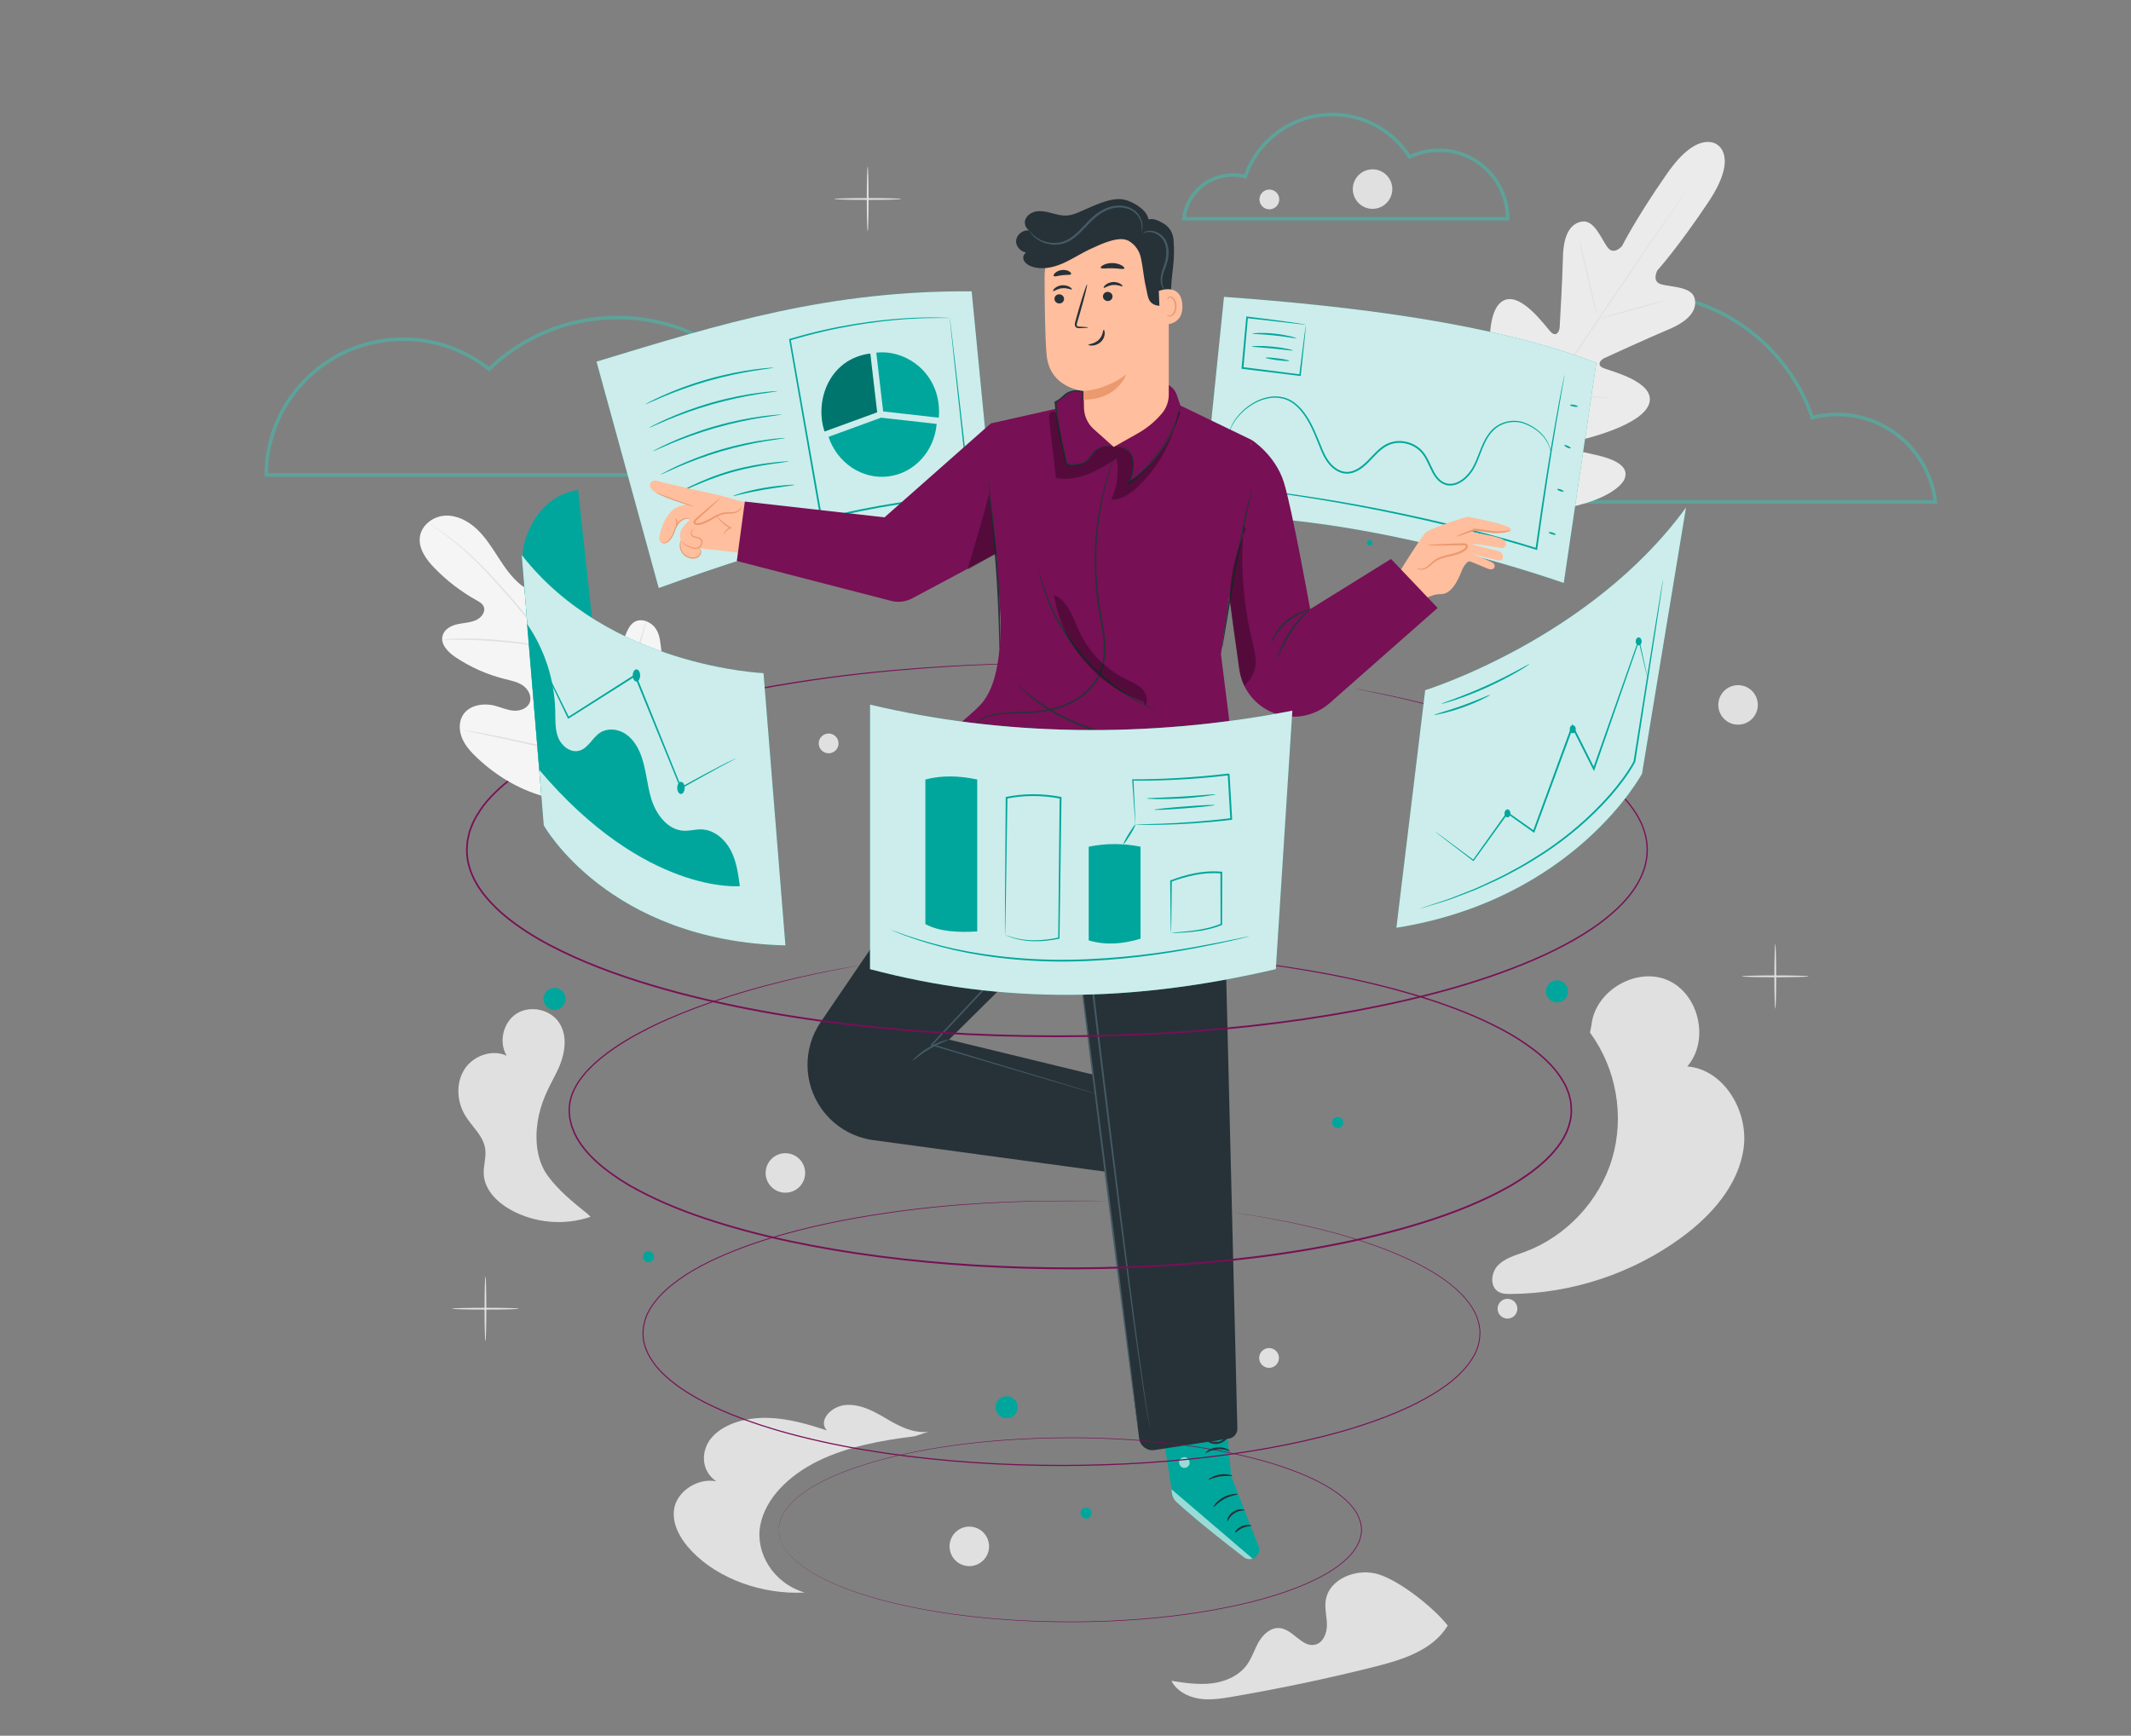 <?xml version="1.0" encoding="utf-8"?>
<!-- Generator: Adobe Illustrator 24.1.0, SVG Export Plug-In . SVG Version: 6.00 Build 0)  -->
<svg version="1.1" xmlns="http://www.w3.org/2000/svg" xmlns:xlink="http://www.w3.org/1999/xlink" x="0px" y="0px"
	 viewBox="0 0 613.75 500" style="enable-background:new 0 0 613.75 500;" xml:space="preserve">
<rect x="0" y="0" width="613.75" height="500" fill="#808080" stroke="none"/>
<style type="text/css">
	.st0{fill:none;stroke:#5DA39A;stroke-miterlimit:10;}
	.st1{fill:#E0E0E0;}
	.st2{fill:#EBEBEB;}
	.st3{fill:#00A69C;}
	.st4{opacity:0.8;}
	.st5{fill:#FFFFFF;}
	.st6{opacity:0.3;}
	.st7{fill:#56354D;}
	.st8{fill:#FFBE9D;}
	.st9{fill:#EB996E;}
	.st10{opacity:0.6;}
	.st11{fill:#263238;}
	.st12{fill:#455A64;}
	.st13{fill:#771055;}
	.st14{fill:#F5F5F5;}
	.st15{fill:#00A79D;}
</style>
<g id="Layer_6">
	<path class="st0" d="M370.82,144.58H557.4c-1.65-14.18-13.69-25.19-28.32-25.19c-2.46,0-4.85,0.31-7.12,0.9
		c-7.12-20.81-26.84-35.77-50.06-35.77"/>
	<path class="st0" d="M355.09,50.41c1.23,0,2.42,0.16,3.56,0.45c3.56-10.4,13.42-17.88,25.03-17.88c9.37,0,17.61,4.88,22.31,12.23
		c2.58-1.23,5.46-1.92,8.5-1.92c10.89,0,19.73,8.83,19.73,19.73h-93.29C341.75,55.92,347.77,50.41,355.09,50.41z"/>
	<path class="st0" d="M76.69,136.83c0-21.61,17.66-39.12,39.45-39.12c9.36,0,17.96,3.24,24.72,8.64c9.53-9.2,22.54-14.87,36.9-14.87
		c16.38,0,31.02,7.38,40.72,18.97c4.65-3.27,10.33-5.2,16.47-5.2c15.75,0,28.52,12.66,28.52,28.28c0,1.12-0.07,2.21-0.2,3.3H76.69z"
		/>
</g>
<g id="Background_Complete">
	<g>
		<g>
			<path class="st1" d="M431.38,364.56c1.99-2.11,4.95-2.9,7.68-3.9c11.95-4.4,21.59-14.66,25.24-26.87
				c3.65-12.21,1.22-26.07-6.36-36.31l0.41-2.12c0.93-9.85,12.83-16.92,21.92-13.02c9.09,3.9,12.18,17.39,5.68,24.86
				c10.67,0.88,17.73,13.05,16.22,23.65c-1.5,10.6-9.26,19.31-17.9,25.64c-14.17,10.38-31.65,16.16-49.21,16.26
				c-1.2,0.01-2.46-0.03-3.49-0.63C429.06,370.66,429.38,366.66,431.38,364.56z"/>
		</g>
	</g>
	<g>
		<g>
			<path class="st1" d="M134.03,321.42c-2.45-3.98-2.8-9.35-0.31-13.31c2.49-3.96,7.95-5.96,12.2-4c-2.38-3.97-0.99-9.73,2.94-12.17
				c3.93-2.45,9.71-1.16,12.22,2.73c2.84,4.39,1.34,10.28-1.1,14.9c-2.44,4.62-4.33,8.4-5.13,13.57c-0.82,5.28-0.25,11.25,2.9,15.55
				c3.16,4.31,7.37,7.7,11.54,11.05l0.79,0.77c-7.47,2.59-16.03,1.85-22.95-1.97c-3.92-2.17-7.55-5.76-7.81-10.23
				c-0.14-2.5,0.79-5,0.41-7.47C139.17,327.17,135.97,324.58,134.03,321.42z"/>
		</g>
	</g>
	<g>
		<g>
			<path class="st1" d="M349.08,484.91c3.89-0.48,7.79-2.19,10.08-5.37c1.46-2.04,2.17-4.52,3.44-6.68
				c1.27-2.16,3.48-4.11,5.97-3.87c3.87,0.38,6.47,5.72,10.24,4.78c2.26-0.57,3.34-3.23,3.36-5.56c0.02-2.33-0.67-4.66-0.38-6.98
				c0.82-6.51,9.17-9.71,15.41-7.67c6.23,2.03,15.71,9.56,19.77,14.7c-4.27,7.11-13.05,9.87-21.09,11.88
				c-13.5,3.39-27.13,6.26-40.85,8.61c-3.22,0.55-6.5,1.08-9.73,0.57c-3.22-0.51-6.43-2.22-7.92-5.12
				C341.26,484.8,345.19,485.39,349.08,484.91z"/>
		</g>
	</g>
	<g>
		<g>
			<path class="st1" d="M194.26,434.15c0.99-4.51,6.54-8.48,12.04-7.44c-4.56-3.05-4.59-9.18-0.98-12.98
				c3.61-3.8,9.87-5.44,15.78-5.29c5.91,0.14,11.58,1.83,17.07,3.61c-2.69-2.78,1.25-7.1,5.59-7.34c4.35-0.23,8.23,2.01,11.75,4.09
				c3.52,2.07,7.59,4.19,11.9,3.64l-4.04,1.31c-9.65,1.18-19.38,3.01-27.73,7.1c-8.35,4.09-15.23,10.75-16.68,18.58
				c-1.44,7.83,3.64,16.59,12.79,19.33c-12.34,0.62-24.9-3.98-32.49-11.89C195.79,443.24,193.27,438.66,194.26,434.15z"/>
		</g>
	</g>
	<g>
		<g>
			<g>
				<g>
					<path class="st1" d="M511.3,290.57c0.14,0,0.26-4.17,0.26-9.31c0-5.14-0.12-9.31-0.26-9.31s-0.26,4.17-0.26,9.31
						C511.04,286.4,511.15,290.57,511.3,290.57z"/>
				</g>
			</g>
		</g>
		<g>
			<g>
				<g>
					<path class="st1" d="M501.67,281.25c0,0.14,4.31,0.26,9.63,0.26c5.32,0,9.63-0.12,9.63-0.26s-4.31-0.26-9.63-0.26
						C505.98,280.99,501.67,281.11,501.67,281.25z"/>
				</g>
			</g>
		</g>
	</g>
	<g>
		<g>
			<g>
				<g>
					<path class="st1" d="M139.81,386.3c0.14,0,0.26-4.17,0.26-9.31c0-5.14-0.12-9.31-0.26-9.31s-0.26,4.17-0.26,9.31
						C139.55,382.13,139.67,386.3,139.81,386.3z"/>
				</g>
			</g>
		</g>
		<g>
			<g>
				<g>
					<path class="st1" d="M130.19,376.99c0,0.14,4.31,0.26,9.63,0.26c5.32,0,9.63-0.12,9.63-0.26c0-0.14-4.31-0.26-9.63-0.26
						C134.5,376.73,130.19,376.84,130.19,376.99z"/>
				</g>
			</g>
		</g>
	</g>
	<g>
		<g>
			<g>
				<g>
					<path class="st1" d="M249.9,66.63c0.14,0,0.26-4.17,0.26-9.31c0-5.15-0.12-9.31-0.26-9.31c-0.14,0-0.26,4.17-0.26,9.31
						C249.64,62.46,249.76,66.63,249.9,66.63z"/>
				</g>
			</g>
		</g>
		<g>
			<g>
				<g>
					<path class="st1" d="M240.27,57.32c0,0.14,4.31,0.26,9.63,0.26c5.32,0,9.63-0.12,9.63-0.26c0-0.14-4.31-0.26-9.63-0.26
						C244.58,57.06,240.27,57.18,240.27,57.32z"/>
				</g>
			</g>
		</g>
	</g>
	<g>
		<g>
			<circle class="st1" cx="500.58" cy="203.06" r="5.69"/>
		</g>
	</g>
	<g>
		<g>
			<path class="st1" d="M273.48,445.46c0,3.14,2.55,5.69,5.69,5.69s5.69-2.55,5.69-5.69c0-3.14-2.55-5.69-5.69-5.69
				S273.48,442.31,273.48,445.46z"/>
		</g>
	</g>
	<g>
		<g>
			<path class="st1" d="M220.51,337.89c0,3.14,2.55,5.69,5.69,5.69c3.14,0,5.69-2.55,5.69-5.69c0-3.14-2.55-5.69-5.69-5.69
				C223.06,332.2,220.51,334.75,220.51,337.89z"/>
		</g>
	</g>
	<g>
		<g>
			<path class="st1" d="M389.62,54.47c0,3.14,2.55,5.69,5.69,5.69c3.14,0,5.69-2.55,5.69-5.69c0-3.14-2.55-5.69-5.69-5.69
				C392.17,48.78,389.62,51.33,389.62,54.47z"/>
		</g>
	</g>
	<g>
		<g>
			<circle class="st1" cx="365.5" cy="391.18" r="2.85"/>
		</g>
	</g>
	<g>
		<g>
			<path class="st1" d="M431.32,376.99c0,1.57,1.27,2.85,2.85,2.85c1.57,0,2.85-1.27,2.85-2.85c0-1.57-1.27-2.85-2.85-2.85
				C432.6,374.14,431.32,375.42,431.32,376.99z"/>
		</g>
	</g>
	<g>
		<g>
			<path class="st1" d="M362.74,57.45c0,1.57,1.27,2.85,2.85,2.85c1.57,0,2.85-1.27,2.85-2.85c0-1.57-1.27-2.85-2.85-2.85
				C364.02,54.6,362.74,55.88,362.74,57.45z"/>
		</g>
	</g>
	<g>
		<g>
			<path class="st1" d="M235.8,214.15c0,1.57,1.27,2.85,2.85,2.85s2.85-1.27,2.85-2.85s-1.27-2.85-2.85-2.85
				S235.8,212.58,235.8,214.15z"/>
		</g>
	</g>
	<g>
		<g>
			<g>
				<g>
					<path class="st2" d="M494.56,41.68c0,0,6.34,3.27-2.54,16.55c-8.88,13.28-14.7,19.68-14.7,19.68s-1.67,3.13,1.03,3.96
						c2.7,0.84,8.89,0.59,9.73,4.11c0.86,3.65-2.08,6.66-7.58,8.95c-5.5,2.29-17.38,7.75-18.45,8.24c-1.05,0.49-2.22,1.9-0.47,2.76
						c1.75,0.86,15.25,3.91,13.43,10.23c-1.83,6.32-18.21,10.18-19.99,10.64c-1.78,0.46-2.28,1.13-2.25,2.08
						c0.03,0.95,4.66,1.55,8.47,2.57c3.81,1.02,8.04,2.88,6.68,6.44c-1.36,3.56-11.57,10.17-34.42,9.71l-10.57-0.91l-4.68-9.58
						c-8.77-21.11-6.34-33.03-3.52-35.59c2.82-2.57,6.09,0.7,8.43,3.87c2.34,3.17,4.59,7.27,5.48,6.95c0.9-0.32,1.34-1.03,1.12-2.85
						c-0.23-1.83-2.61-18.48,2.61-22.49c5.22-4.01,12.98,7.45,14.43,8.77c1.44,1.31,2.33-0.29,2.4-1.44
						c0.07-1.18,0.82-14.23,0.94-20.19c0.12-5.96,1.85-9.79,5.57-10.32c3.58-0.51,5.61,5.35,7.38,7.55
						c1.76,2.21,4.07-0.48,4.07-0.48s3.84-7.76,12.96-20.87c9.12-13.11,14.59-8.26,14.59-8.26"/>
				</g>
			</g>
		</g>
		<g>
			<g>
				<g>
					<g>
						<path class="st1" d="M422.08,149.11c6.66-9.66,18.21-27.02,28.2-41.87c9.99-14.85,19.04-28.28,25.65-37.97
							c3.3-4.83,5.98-8.75,7.84-11.47c0.92-1.35,1.63-2.39,2.13-3.12c0.23-0.35,0.42-0.62,0.55-0.82c0.12-0.18,0.18-0.28,0.18-0.28
							s-0.07,0.09-0.2,0.27c-0.14,0.19-0.33,0.46-0.57,0.8c-0.51,0.72-1.24,1.75-2.18,3.08c-1.89,2.68-4.6,6.58-7.93,11.41
							c-6.66,9.66-15.75,23.07-25.73,37.92c-9.99,14.85-21.51,32.23-28.12,41.92"/>
					</g>
				</g>
			</g>
		</g>
		<g>
			<g>
				<g>
					<g>
						<path class="st1" d="M479.42,86.68c-0.01-0.02-0.28,0.02-0.76,0.12c-0.48,0.09-1.18,0.25-2.04,0.45
							c-1.72,0.41-4.07,1.03-6.66,1.77c-2.55,0.74-4.85,1.4-6.61,1.91c-0.8,0.22-1.47,0.41-2.01,0.57
							c-0.47,0.13-0.73,0.21-0.73,0.24c0.01,0.02,0.28-0.02,0.76-0.11c0.48-0.1,1.18-0.25,2.04-0.47c1.71-0.43,4.06-1.08,6.64-1.82
							c2.55-0.72,4.86-1.37,6.62-1.86c0.8-0.22,1.47-0.41,2.01-0.56C479.17,86.79,479.43,86.71,479.42,86.68z"/>
					</g>
				</g>
			</g>
		</g>
		<g>
			<g>
				<g>
					<g>
						<path class="st1" d="M459.98,90.98c0.09-0.02-0.99-4.93-2.4-10.97c-1.41-6.04-2.63-10.92-2.72-10.89
							c-0.09,0.02,0.99,4.93,2.4,10.97C458.67,86.12,459.89,91,459.98,90.98z"/>
					</g>
				</g>
			</g>
		</g>
		<g>
			<g>
				<g>
					<g>
						<path class="st1" d="M445.66,114.48c0.02-0.01-0.11-0.26-0.35-0.7c-0.28-0.5-0.63-1.12-1.05-1.86
							c-0.88-1.57-2.09-3.74-3.33-6.18c-1.25-2.44-2.3-4.69-3.05-6.32c-0.35-0.77-0.65-1.42-0.89-1.93c-0.21-0.46-0.34-0.7-0.36-0.7
							c-0.02,0.01,0.07,0.27,0.24,0.75c0.18,0.47,0.45,1.15,0.8,1.98c0.7,1.66,1.72,3.93,2.97,6.38c1.25,2.45,2.49,4.61,3.42,6.15
							c0.47,0.77,0.86,1.39,1.14,1.8C445.48,114.26,445.65,114.49,445.66,114.48z"/>
					</g>
				</g>
			</g>
		</g>
		<g>
			<g>
				<g>
					<g>
						<path class="st1" d="M464.11,114.46c0-0.02-0.26-0.05-0.72-0.07c-0.54-0.02-1.19-0.05-1.97-0.08
							c-1.66-0.05-3.96-0.1-6.49-0.13c-2.54-0.03-4.83-0.04-6.5-0.03c-0.78,0.01-1.43,0.02-1.97,0.03
							c-0.46,0.01-0.72,0.03-0.72,0.06c0,0.02,0.26,0.05,0.72,0.07c0.54,0.02,1.19,0.05,1.97,0.08c1.66,0.05,3.96,0.1,6.49,0.13
							c2.54,0.03,4.83,0.04,6.49,0.03c0.78-0.01,1.43-0.02,1.97-0.03C463.85,114.5,464.11,114.48,464.11,114.46z"/>
					</g>
				</g>
			</g>
		</g>
		<g>
			<g>
				<g>
					<g>
						<path class="st1" d="M454.11,136.81c0-0.02-0.33-0.05-0.92-0.08c-0.66-0.03-1.5-0.06-2.52-0.11
							c-2.13-0.08-5.07-0.16-8.32-0.23c-3.25-0.07-6.19-0.12-8.32-0.13c-1.02,0-1.87,0-2.52,0c-0.6,0.01-0.93,0.02-0.93,0.04
							c0,0.02,0.33,0.05,0.92,0.08c0.66,0.03,1.5,0.06,2.52,0.11c2.13,0.08,5.07,0.16,8.32,0.23c3.25,0.07,6.19,0.12,8.32,0.13
							c1.02,0,1.87,0,2.52,0C453.78,136.85,454.11,136.83,454.11,136.81z"/>
					</g>
				</g>
			</g>
		</g>
		<g>
			<g>
				<g>
					<g>
						<path class="st1" d="M431.13,136.16c0.02-0.01-0.13-0.33-0.42-0.9c-0.32-0.62-0.74-1.43-1.24-2.4
							c-1.05-2.03-2.48-4.83-3.97-7.97c-1.5-3.14-2.78-6.02-3.7-8.11c-0.44-1-0.8-1.84-1.08-2.47c-0.26-0.58-0.41-0.9-0.43-0.89
							c-0.02,0.01,0.09,0.34,0.31,0.94c0.22,0.6,0.56,1.46,0.99,2.52c0.86,2.12,2.11,5.01,3.61,8.16c1.5,3.15,2.97,5.94,4.07,7.94
							c0.55,1,1.01,1.8,1.33,2.35C430.92,135.87,431.11,136.17,431.13,136.16z"/>
					</g>
				</g>
			</g>
		</g>
	</g>
</g>
<g id="Back_Screens">
	<g>
		<g>
			<g>
				<g>
					<g>
						<path class="st3" d="M352.52,85.51c37.08,2.69,77.55,7.6,107.23,19l-9.37,63.43c0,0-57.53-20.59-104.33-19.16L352.52,85.51z"
							/>
					</g>
				</g>
			</g>
			<g class="st4">
				<g>
					<g>
						<path class="st5" d="M352.52,85.51c37.08,2.69,77.55,7.6,107.23,19l-9.37,63.43c0,0-57.53-20.59-104.33-19.16L352.52,85.51z"
							/>
					</g>
				</g>
			</g>
		</g>
		<g>
			<g>
				<g>
					<path class="st3" d="M355.19,140.41c0,0.01,0.12,0.03,0.36,0.07c0.26,0.04,0.61,0.08,1.05,0.14c0.96,0.12,2.31,0.29,4.05,0.51
						c1.76,0.21,3.91,0.47,6.4,0.83c2.49,0.36,5.33,0.71,8.45,1.23c12.51,1.93,29.72,5.13,48.43,9.96c6.5,1.68,12.77,3.41,18.5,5.21
						l0.28,0.09l0.04-0.29c2-14.54,3.94-27.08,5.43-35.97c0.76-4.42,1.37-7.95,1.79-10.41c0.21-1.19,0.37-2.12,0.49-2.78
						c0.05-0.3,0.09-0.53,0.12-0.72c0.02-0.16,0.03-0.25,0.02-0.25c-0.01,0-0.03,0.08-0.07,0.24c-0.04,0.18-0.09,0.42-0.16,0.71
						c-0.14,0.66-0.33,1.58-0.57,2.77c-0.48,2.42-1.15,5.95-1.93,10.39c-1.57,8.88-3.58,21.41-5.62,35.96l0.33-0.2
						c-5.75-1.82-12.01-3.55-18.53-5.23c-18.72-4.84-35.97-7.98-48.5-9.82c-3.13-0.5-5.98-0.83-8.47-1.16
						c-2.49-0.34-4.65-0.57-6.41-0.74c-1.74-0.18-3.1-0.31-4.06-0.41c-0.44-0.04-0.79-0.07-1.06-0.09
						C355.31,140.41,355.19,140.4,355.19,140.41z"/>
				</g>
			</g>
		</g>
		<g>
			<g>
				<g>
					<path class="st3" d="M353.93,124.99c0.03,0.01,0.14-0.44,0.43-1.26c0.32-0.81,0.89-1.97,1.91-3.28c1.02-1.3,2.49-2.73,4.5-3.94
						c0.49-0.33,1.05-0.56,1.6-0.85c0.58-0.22,1.17-0.5,1.81-0.65c1.26-0.38,2.67-0.59,4.12-0.4c1.44,0.17,2.92,0.69,4.2,1.65
						c1.29,0.94,2.41,2.21,3.36,3.65c1.95,2.89,3.22,6.41,4.71,10.06c0.79,1.8,1.81,3.67,3.49,5c0.83,0.66,1.81,1.19,2.89,1.39
						c1.09,0.21,2.24,0.05,3.26-0.38c4.22-1.67,6.1-6.54,10.37-8.02c2.09-0.71,4.42-0.43,6.33,0.52c0.96,0.48,1.82,1.14,2.51,1.94
						c0.69,0.8,1.2,1.74,1.67,2.69c0.95,1.88,1.67,3.97,3.28,5.44c0.79,0.72,1.81,1.22,2.88,1.3c1.06,0.09,2.11-0.19,3.01-0.65
						c1.81-0.94,3.16-2.46,4.14-4.07c0.96-1.65,1.55-3.37,2.19-4.99c0.63-1.63,1.29-3.18,2.17-4.51c0.88-1.33,2.02-2.41,3.32-3.08
						c2.6-1.38,5.51-1.22,7.6-0.22c2.16,0.92,3.77,2.22,4.83,3.48c1.06,1.27,1.56,2.48,1.81,3.31c0.26,0.83,0.29,1.3,0.33,1.29
						c0,0,0-0.47-0.23-1.32c-0.22-0.85-0.7-2.1-1.75-3.41c-1.05-1.31-2.68-2.65-4.87-3.62c-2.14-1.05-5.17-1.26-7.89,0.16
						c-1.36,0.69-2.56,1.81-3.48,3.18c-0.92,1.37-1.6,2.95-2.24,4.58c-0.65,1.62-1.25,3.34-2.18,4.91
						c-0.95,1.55-2.27,3.01-3.97,3.88c-0.85,0.43-1.8,0.67-2.75,0.59c-0.95-0.07-1.87-0.52-2.59-1.18c-1.48-1.34-2.2-3.39-3.16-5.3
						c-0.48-0.96-1-1.94-1.74-2.8c-0.73-0.86-1.65-1.55-2.66-2.06c-2.03-1.01-4.49-1.31-6.73-0.55c-2.27,0.75-3.9,2.5-5.41,4.08
						c-1.5,1.6-3.05,3.17-4.98,3.96c-0.95,0.4-1.99,0.54-2.97,0.35c-0.99-0.18-1.9-0.66-2.68-1.28c-1.58-1.25-2.58-3.03-3.36-4.8
						c-1.49-3.61-2.79-7.18-4.79-10.11c-0.98-1.47-2.14-2.77-3.48-3.74c-1.33-0.99-2.89-1.53-4.4-1.69
						c-1.51-0.18-2.97,0.05-4.26,0.45c-0.66,0.16-1.25,0.46-1.85,0.69c-0.56,0.3-1.13,0.55-1.62,0.89c-2.03,1.26-3.5,2.73-4.51,4.07
						c-1.01,1.34-1.55,2.54-1.85,3.37c-0.15,0.41-0.2,0.75-0.26,0.97C353.95,124.88,353.92,124.99,353.93,124.99z"/>
				</g>
			</g>
		</g>
		<g>
			<g>
				<g>
					<path class="st3" d="M452.18,116.66c-0.03,0.14,0.46,0.35,1.08,0.47c0.62,0.12,1.15,0.1,1.18-0.04
						c0.03-0.14-0.46-0.35-1.08-0.47C452.73,116.5,452.21,116.52,452.18,116.66z"/>
				</g>
			</g>
		</g>
		<g>
			<g>
				<g>
					<path class="st3" d="M450.54,128.25c-0.06,0.13,0.3,0.43,0.81,0.67c0.51,0.24,0.97,0.32,1.03,0.19
						c0.06-0.13-0.3-0.43-0.81-0.67C451.06,128.21,450.6,128.12,450.54,128.25z"/>
				</g>
			</g>
		</g>
		<g>
			<g>
				<g>
					<path class="st3" d="M448.49,140.91c-0.05,0.14,0.33,0.39,0.84,0.57c0.51,0.18,0.96,0.21,1.01,0.08
						c0.05-0.14-0.33-0.39-0.84-0.57C448.99,140.8,448.54,140.77,448.49,140.91z"/>
				</g>
			</g>
		</g>
		<g>
			<g>
				<g>
					<path class="st3" d="M446.04,153.35c-0.04,0.14,0.38,0.39,0.95,0.57c0.57,0.18,1.06,0.21,1.1,0.07
						c0.04-0.14-0.38-0.39-0.95-0.57C446.57,153.24,446.08,153.21,446.04,153.35z"/>
				</g>
			</g>
		</g>
		<g>
			<g>
				<g>
					<g>
						<path class="st3" d="M376.12,93.57c0.03-0.02-0.43-0.15-1.21-0.27c-0.8-0.14-1.96-0.31-3.45-0.52
							c-2.97-0.42-7.21-0.97-12.26-1.59l-0.24-0.03l-0.02,0.24c-0.39,4.26-0.85,9.16-1.33,14.36l-0.02,0.22l-0.02,0.25l0.25,0.03
							c6.1,0.75,11.79,1.44,16.58,2.03l0.22,0.03l0.02-0.22c0.46-4.35,0.85-7.98,1.13-10.59c0.12-1.21,0.21-2.19,0.28-2.92
							C376.11,93.91,376.14,93.56,376.12,93.57c-0.02,0.01-0.08,0.38-0.18,1.07c-0.1,0.74-0.24,1.72-0.4,2.95
							c-0.33,2.58-0.78,6.16-1.33,10.45l0.25-0.19c-4.78-0.61-10.46-1.33-16.57-2.11l0.23,0.28l0.02-0.22
							c0.46-5.2,0.89-10.11,1.27-14.36l-0.26,0.21C368.67,92.73,374.24,93.36,376.12,93.57z"/>
					</g>
				</g>
			</g>
			<g>
				<g>
					<g>
						<path class="st3" d="M360.72,96.1c0,0.15,2.85,0.15,6.33,0.53c3.48,0.36,6.27,0.96,6.3,0.81c0.04-0.13-2.72-0.96-6.25-1.32
							C363.59,95.73,360.71,95.96,360.72,96.1z"/>
					</g>
				</g>
			</g>
			<g>
				<g>
					<g>
						<path class="st3" d="M360.54,99.81c0,0.15,2.66,0.25,5.91,0.57c3.26,0.31,5.88,0.72,5.91,0.57c0.03-0.13-2.58-0.78-5.86-1.09
							C363.22,99.54,360.54,99.67,360.54,99.81z"/>
					</g>
				</g>
			</g>
			<g>
				<g>
					<g>
						<path class="st3" d="M364.51,103.06c-0.02,0.14,1.49,0.45,3.37,0.69c1.88,0.24,3.42,0.32,3.44,0.17
							c0.02-0.14-1.49-0.45-3.37-0.69C366.07,102.99,364.53,102.92,364.51,103.06z"/>
					</g>
				</g>
			</g>
		</g>
	</g>
	<g>
		<g>
			<g>
				<g>
					<g>
						<path class="st3" d="M171.8,104.17c36.3-11.06,66.93-20.51,108.05-20.25l6.29,64.63c-42.71,3.78-56.98,6.58-96.42,20.85
							L171.8,104.17z"/>
					</g>
				</g>
			</g>
			<g class="st4">
				<g>
					<g>
						<path class="st5" d="M171.8,104.17c36.3-11.06,66.93-20.51,108.05-20.25l6.29,64.63c-42.71,3.78-56.98,6.58-96.42,20.85
							L171.8,104.17z"/>
					</g>
				</g>
			</g>
		</g>
		<g>
			<g>
				<g>
					<g>
						<g>
							<g>
								<g>
									<path class="st3" d="M253.98,115.29l-1.6-13.71c3.81-0.44,7.88,0.67,11.19,3.1c3.91,2.85,6.76,7.52,6.88,13.56
										c0.01,0.66,0,1.34-0.06,2.03c0,0.02,0,0.03,0,0.05l0,0l-16.02-1.8L253.98,115.29z"/>
								</g>
							</g>
						</g>
					</g>
					<g>
						<g>
							<g>
								<g>
									<path class="st3" d="M237.43,113.04c1.58-5.09,5.39-9.47,11.41-10.87c0.16-0.04,0.32-0.07,0.49-0.11
										c0.1-0.02,0.21-0.04,0.31-0.06c0.31-0.06,0.62-0.1,0.93-0.14c0.01,0,0.03,0,0.04-0.01c0,0,0,0,0,0c0.01,0,0.03,0,0.04-0.01
										l0,0v0l1.6,13.71l0.38,3.22l-15.12,5.52l-0.02,0.01v0c-0.38-1.13-0.64-2.31-0.78-3.51
										C236.41,118.22,236.65,115.55,237.43,113.04z"/>
								</g>
							</g>
						</g>
					</g>
					<g class="st6">
						<g>
							<g>
								<g>
									<path d="M237.43,113.04c1.58-5.09,5.39-9.47,11.41-10.87c0.16-0.04,0.32-0.07,0.49-0.11c0.1-0.02,0.21-0.04,0.31-0.06
										c0.31-0.06,0.62-0.1,0.93-0.14c0.01,0,0.03,0,0.04-0.01c0,0,0,0,0,0c0.01,0,0.03,0,0.04-0.01l0,0v0l1.6,13.71l0.38,3.22
										l-15.12,5.52l-0.02,0.01v0c-0.38-1.13-0.64-2.31-0.78-3.51C236.41,118.22,236.65,115.55,237.43,113.04z"/>
								</g>
							</g>
						</g>
					</g>
				</g>
				<g>
					<g>
						<g>
							<g>
								<path class="st3" d="M253.75,120.32l16.02,1.8c-0.67,7.76-6.33,14.19-13.93,15.12c-7.64,0.94-14.73-3.98-17.22-11.4
									l15.12-5.52"/>
							</g>
						</g>
					</g>
				</g>
			</g>
		</g>
		<g>
			<g>
				<g>
					<path class="st3" d="M185.83,116.49c0.02,0.03,0.52-0.17,1.41-0.57c0.89-0.4,2.19-0.97,3.8-1.65
						c3.23-1.35,7.75-3.06,12.88-4.53c5.13-1.46,9.88-2.4,13.33-2.95c1.73-0.28,3.13-0.48,4.1-0.61c0.97-0.13,1.51-0.22,1.5-0.26
						c0-0.04-0.55-0.01-1.52,0.06c-0.98,0.07-2.39,0.21-4.13,0.45c-3.48,0.46-8.26,1.35-13.42,2.82c-5.16,1.48-9.69,3.24-12.89,4.69
						c-1.6,0.72-2.88,1.34-3.75,1.8C186.29,116.19,185.81,116.46,185.83,116.49z"/>
				</g>
			</g>
		</g>
		<g>
			<g>
				<g>
					<path class="st3" d="M186.93,123.24c0.02,0.03,0.52-0.17,1.41-0.57c0.89-0.4,2.19-0.97,3.81-1.65
						c3.23-1.35,7.75-3.06,12.88-4.53c5.13-1.46,9.88-2.4,13.33-2.95c1.73-0.28,3.13-0.48,4.1-0.61c0.97-0.13,1.51-0.22,1.5-0.26
						c0-0.04-0.55-0.01-1.52,0.06c-0.98,0.07-2.39,0.21-4.13,0.45c-3.48,0.46-8.26,1.35-13.42,2.82c-5.16,1.48-9.69,3.24-12.89,4.69
						c-1.6,0.72-2.88,1.34-3.75,1.8C187.39,122.94,186.91,123.21,186.93,123.24z"/>
				</g>
			</g>
		</g>
		<g>
			<g>
				<g>
					<path class="st3" d="M188.03,129.99c0.02,0.03,0.52-0.17,1.41-0.57c0.89-0.4,2.19-0.97,3.81-1.65
						c3.23-1.35,7.75-3.06,12.88-4.53c5.13-1.46,9.88-2.4,13.33-2.95c1.73-0.28,3.13-0.48,4.1-0.61c0.97-0.13,1.51-0.22,1.5-0.26
						c0-0.04-0.55-0.01-1.52,0.06c-0.98,0.07-2.39,0.21-4.13,0.45c-3.48,0.46-8.26,1.35-13.42,2.82c-5.16,1.48-9.69,3.24-12.89,4.69
						c-1.6,0.72-2.88,1.34-3.75,1.8C188.48,129.69,188.01,129.95,188.03,129.99z"/>
				</g>
			</g>
		</g>
		<g>
			<g>
				<g>
					<path class="st3" d="M190.23,136.73c0.02,0.03,0.5-0.17,1.37-0.57c0.86-0.4,2.12-0.97,3.68-1.64
						c3.12-1.35,7.51-3.05,12.49-4.52c4.98-1.46,9.59-2.41,12.95-2.96c1.68-0.28,3.04-0.48,3.99-0.61c0.94-0.13,1.46-0.22,1.46-0.26
						c0-0.04-0.53-0.01-1.48,0.06c-0.95,0.07-2.33,0.22-4.02,0.45c-3.38,0.46-8.03,1.35-13.04,2.82c-5,1.48-9.4,3.25-12.49,4.69
						c-1.55,0.72-2.79,1.34-3.62,1.8C190.67,136.43,190.21,136.7,190.23,136.73z"/>
				</g>
			</g>
		</g>
		<g>
			<g>
				<g>
					<path class="st3" d="M195.01,142.11c0.02,0.03,0.46-0.14,1.24-0.49c0.87-0.39,1.98-0.88,3.31-1.47c2.8-1.21,6.7-2.82,11.17-4.1
						c4.47-1.27,8.64-1.97,11.65-2.41c1.43-0.2,2.63-0.36,3.58-0.5c0.85-0.12,1.31-0.2,1.31-0.23c0-0.04-0.48-0.02-1.33,0.03
						c-0.85,0.05-2.09,0.16-3.61,0.33c-3.04,0.35-7.24,1-11.75,2.28c-4.51,1.29-8.41,2.96-11.18,4.27
						c-1.38,0.66-2.49,1.21-3.24,1.62C195.4,141.84,194.99,142.08,195.01,142.11z"/>
				</g>
			</g>
		</g>
		<g>
			<g>
				<g>
					<path class="st3" d="M211.14,142.87c0.02,0.07,1-0.17,2.58-0.53c1.58-0.37,3.77-0.84,6.21-1.26c2.44-0.43,4.67-0.73,6.28-0.96
						c1.61-0.22,2.61-0.38,2.6-0.45c-0.01-0.07-1.02-0.05-2.64,0.09c-1.62,0.14-3.87,0.38-6.32,0.81c-2.46,0.42-4.65,0.96-6.22,1.42
						C212.06,142.44,211.12,142.81,211.14,142.87z"/>
				</g>
			</g>
		</g>
		<g>
			<g>
				<g>
					<path class="st3" d="M273.55,91.58c0,0-0.27-0.02-0.83-0.04c-0.59-0.02-1.42-0.05-2.5-0.08c-2.21-0.05-5.4-0.02-9.48,0.21
						c-8.13,0.55-19.81,1.92-33.3,5.96l-0.18,0.06l0.03,0.19c2.5,14.32,5.48,31.35,8.66,49.58c0.13,0.74,0.26,1.47,0.39,2.2
						l0.05,0.28l0.27-0.07c7.59-1.99,15.07-3.48,22.23-4.59c7.16-1.1,14.01-1.88,20.38-2.28l0.24-0.02l-0.03-0.24
						c-1.75-15.29-3.22-28.09-4.25-37.1c-0.52-4.46-0.94-7.97-1.22-10.4c-0.14-1.18-0.25-2.09-0.33-2.73
						c-0.04-0.29-0.07-0.52-0.09-0.69C273.56,91.65,273.55,91.58,273.55,91.58c0,0,0,0.09,0.01,0.25c0.02,0.18,0.04,0.42,0.07,0.72
						c0.07,0.65,0.16,1.58,0.28,2.78c0.26,2.44,0.63,5.98,1.1,10.46c0.97,8.98,2.36,21.75,4.01,37l0.22-0.25
						c-6.39,0.39-13.25,1.15-20.43,2.24c-7.18,1.1-14.68,2.58-22.29,4.58l0.32,0.21c-0.13-0.72-0.26-1.46-0.39-2.2
						c-3.21-18.22-6.21-35.24-8.73-49.56l-0.15,0.25c13.41-4.06,25.07-5.51,33.18-6.12c4.06-0.27,7.28-0.34,9.44-0.34
						c1.07,0,1.9,0,2.48,0.01C273.24,91.59,273.55,91.58,273.55,91.58z"/>
				</g>
			</g>
		</g>
	</g>
</g>
<g id="Character">
	<g>
		<g>
			<g>
				<polyline class="st3" points="313.19,223.66 277.79,231.49 272.38,223.66 273.25,213.56 278.63,208.65 297.18,208.65 
					314.49,224.24 				"/>
			</g>
		</g>
		<g>
			<g>
				<polyline class="st7" points="313.19,223.66 277.79,231.49 272.38,223.66 273.25,213.56 278.63,208.65 297.18,208.65 
					314.49,224.24 				"/>
			</g>
		</g>
		<g>
			<g>
				<g>
					<g>
						<g>
							<g>
								<g>
									<g>
										<g>
											<g>
												<g>
													<path class="st8" d="M259.21,150.75l-44.68-6.02l-7.03-1.98c0,0-16.11-3.54-17.61-4.07c-1.74-0.62-2.45,0.07-2.64,0.72
														c-0.29,1.02,0.69,2.17,2.17,2.75c0.51,0.2,8.68,3.03,8.68,3.03s-0.81,0.13-2.76,0.8c-1.95,0.66-3.83,3.18-4.77,6.12
														c-0.94,2.94-0.94,3.84,0.18,4.26c0.45,0.17,0.91,0.04,1.3-0.18c0.64-0.36,1.11-0.98,1.34-1.68
														c1.57-4.68,4.5-5.05,4.5-5.05l0.92,0.26c0,0-3.02,2.11-2.97,4.66c0.01,0.42,0.1,0.78,0.23,1.1
														c-0.43,1.24-0.18,2.69,0.65,3.71c0.86,1.06,2.32,1.6,3.66,1.37c0.64-0.11,1.34-0.49,1.43-1.14
														c0.05-0.34-0.08-0.68-0.21-1c-0.06-0.17-0.13-0.35-0.16-0.52l2.68,0.37c0,0,6.06,0.5,8.68,1.02l41.84,12.6
														c5.8,1.75,11.91-1.6,13.55-7.43l0,0C269.98,158.09,265.74,151.63,259.21,150.75z"/>
												</g>
											</g>
										</g>
									</g>
								</g>
							</g>
						</g>
					</g>
				</g>
				<g>
					<g>
						<g>
							<g>
								<g>
									<g>
										<g>
											<g>
												<g>
													<g>
														<path class="st8" d="M213.49,145.87c-0.07,0.94-1.01,1.59-1.93,1.78c-0.92,0.19-1.88,0.07-2.81,0.19
															c-2.78,0.38-4.95,2.91-7.75,3.15c-0.39,0.03-0.88-0.05-1-0.42c-0.11-0.35,0.19-0.68,0.46-0.92
															c2.32-2.05,4.65-4.11,6.97-6.16"/>
													</g>
												</g>
											</g>
										</g>
									</g>
								</g>
							</g>
						</g>
					</g>
					<g>
						<g>
							<g>
								<g>
									<g>
										<g>
											<g>
												<g>
													<g>
														<g>
															<path class="st9" d="M207.44,143.5c-0.02-0.03-0.32,0.18-0.82,0.59c-0.51,0.41-1.23,1-2.11,1.75
																c-0.91,0.79-1.95,1.68-3.09,2.65c-0.29,0.25-0.59,0.51-0.89,0.77c-0.26,0.27-0.72,0.5-0.81,1.14
																c-0.03,0.32,0.22,0.64,0.48,0.74c0.26,0.12,0.51,0.13,0.75,0.12c0.46-0.04,0.91-0.12,1.35-0.27
																c1.76-0.57,3.11-1.63,4.47-2.27c0.67-0.33,1.34-0.56,1.99-0.66c0.65-0.1,1.28-0.08,1.87-0.12
																c1.19-0.03,2.16-0.54,2.55-1.1c0.41-0.57,0.33-0.99,0.31-0.98c-0.05-0.01-0.05,0.38-0.47,0.84
																c-0.41,0.47-1.26,0.87-2.4,0.86c-0.57,0.02-1.21-0.03-1.91,0.06c-0.71,0.09-1.43,0.33-2.14,0.65
																c-1.42,0.64-2.79,1.68-4.42,2.2c-0.4,0.13-0.82,0.21-1.21,0.25c-0.39,0.03-0.72-0.11-0.68-0.32
																c0-0.23,0.32-0.51,0.62-0.77c0.3-0.27,0.59-0.53,0.88-0.79c1.11-1.01,2.12-1.93,3.01-2.74
																c0.85-0.79,1.54-1.43,2-1.88C207.22,143.79,207.47,143.53,207.44,143.5z"/>
														</g>
													</g>
												</g>
											</g>
										</g>
									</g>
								</g>
							</g>
						</g>
					</g>
				</g>
				<g>
					<g>
						<g>
							<g>
								<g>
									<g>
										<g>
											<g>
												<g>
													<g>
														<path class="st9" d="M198.88,149.6c-0.01,0.07-0.69-0.3-1.76-0.02c-0.52,0.14-1.08,0.49-1.53,1.05
															c-0.45,0.56-0.8,1.29-1.1,2.09c-0.31,0.8-0.6,1.58-1.02,2.23c-0.42,0.64-0.92,1.14-1.46,1.41
															c-0.54,0.27-1.09,0.19-1.37,0.03c-0.29-0.16-0.4-0.3-0.39-0.31c0.02-0.03,0.16,0.08,0.44,0.19
															c0.28,0.1,0.74,0.14,1.2-0.12c0.47-0.26,0.93-0.75,1.31-1.36c0.38-0.62,0.66-1.38,0.97-2.18
															c0.31-0.81,0.67-1.58,1.18-2.17c0.49-0.6,1.14-0.97,1.72-1.08c0.58-0.12,1.06-0.05,1.37,0.04
															C198.74,149.48,198.89,149.59,198.88,149.6z"/>
													</g>
												</g>
											</g>
										</g>
									</g>
								</g>
							</g>
						</g>
					</g>
				</g>
				<g>
					<g>
						<g>
							<g>
								<g>
									<g>
										<g>
											<g>
												<g>
													<g>
														<path class="st9" d="M188.84,141.91c0.02-0.04,0.64,0.18,1.63,0.55c1.11,0.41,2.43,0.89,3.88,1.43
															c1.47,0.51,2.79,0.98,3.9,1.37c1,0.35,1.62,0.56,1.61,0.61c-0.01,0.04-0.66-0.09-1.68-0.38
															c-1.02-0.29-2.42-0.73-3.95-1.28c-1.52-0.55-2.89-1.1-3.86-1.53C189.4,142.26,188.82,141.95,188.84,141.91z"/>
													</g>
												</g>
											</g>
										</g>
									</g>
								</g>
							</g>
						</g>
					</g>
				</g>
				<g>
					<g>
						<g>
							<g>
								<g>
									<g>
										<g>
											<g>
												<g>
													<g>
														<path class="st9" d="M200.06,152.09c0.02,0.02-0.12,0.16-0.35,0.41c-0.22,0.24-0.57,0.66-0.5,1.23
															c0.03,0.28,0.22,0.52,0.53,0.66c0.3,0.15,0.67,0.21,1.08,0.3c0.4,0.08,0.89,0.23,1.21,0.65
															c0.3,0.41,0.37,0.97,0.2,1.47c-0.17,0.51-0.57,0.88-1,1.08c-0.44,0.2-0.9,0.27-1.35,0.2
															c-0.84-0.17-1.52-0.48-2.07-0.77c-0.55-0.3-0.96-0.62-1.19-0.89c-0.23-0.27-0.29-0.47-0.28-0.47
															c0.03-0.01,0.12,0.15,0.37,0.38c0.25,0.23,0.66,0.5,1.21,0.77c0.55,0.26,1.24,0.54,2.01,0.68
															c0.72,0.11,1.7-0.26,1.98-1.07c0.13-0.4,0.08-0.85-0.15-1.16c-0.23-0.31-0.62-0.45-1.01-0.54
															c-0.39-0.09-0.79-0.16-1.14-0.35c-0.35-0.17-0.62-0.53-0.64-0.89c-0.04-0.71,0.41-1.13,0.65-1.35
															C199.88,152.18,200.05,152.08,200.06,152.09z"/>
													</g>
												</g>
											</g>
										</g>
									</g>
								</g>
							</g>
						</g>
					</g>
				</g>
				<g>
					<g>
						<g>
							<g>
								<g>
									<g>
										<g>
											<g>
												<g>
													<g>
														<path class="st9" d="M201.02,157.66c0-0.02,0.19,0,0.44,0.21c0.24,0.2,0.54,0.64,0.5,1.24
															c-0.04,0.59-0.47,1.26-1.18,1.59c-0.71,0.33-1.6,0.32-2.43,0.03c-0.83-0.29-1.5-0.84-1.93-1.47
															c-0.43-0.63-0.61-1.31-0.65-1.87c-0.04-0.57,0.05-1.02,0.14-1.32c0.1-0.3,0.19-0.45,0.21-0.44
															c0.07,0.01-0.24,0.66-0.11,1.73c0.07,0.52,0.26,1.15,0.67,1.71c0.4,0.56,1.03,1.06,1.78,1.33
															c0.75,0.27,1.56,0.28,2.18,0c0.62-0.27,1.01-0.83,1.07-1.33c0.06-0.51-0.16-0.91-0.35-1.12
															C201.17,157.75,201,157.69,201.02,157.66z"/>
													</g>
												</g>
											</g>
										</g>
									</g>
								</g>
							</g>
						</g>
					</g>
				</g>
				<g>
					<g>
						<g>
							<g>
								<g>
									<g>
										<g>
											<g>
												<g>
													<g>
														<path class="st9" d="M208.45,153.99c-0.03-0.01,0.01-0.32,0.29-0.77c0.27-0.44,0.8-1.02,1.63-1.33l-0.02,0.3
															c-0.33-0.16-0.68-0.35-1.02-0.57c-1.93-1.22-2.88-2.86-2.8-2.89c0.08-0.07,1.13,1.43,2.99,2.6
															c0.33,0.21,0.67,0.4,0.98,0.56l0.35,0.18l-0.37,0.13c-0.75,0.26-1.27,0.75-1.57,1.14
															C208.61,153.73,208.5,154.01,208.45,153.99z"/>
													</g>
												</g>
											</g>
										</g>
									</g>
								</g>
							</g>
						</g>
					</g>
				</g>
				<g>
					<g>
						<g>
							<g>
								<g>
									<g>
										<g>
											<g>
												<g>
													<g>
														<path class="st9" d="M194.54,149.22c0.07-0.06,0.54,0.46,0.59,1.28c0.06,0.82-0.34,1.4-0.41,1.35
															c-0.09-0.04,0.13-0.61,0.07-1.33C194.74,149.81,194.45,149.27,194.54,149.22z"/>
													</g>
												</g>
											</g>
										</g>
									</g>
								</g>
							</g>
						</g>
					</g>
				</g>
			</g>
		</g>
		<g>
			<g>
				<g>
					<g>
						<g>
							<path class="st8" d="M403.05,164.77c0,0,6.53-10.58,7.68-11.47c1.16-0.9,11.49-4.68,12.37-4.4c0.88,0.28,13.4,2.42,11.97,3.9
								c-1.44,1.49-10.17-0.13-10.17-0.13l-1.17,0.59c0,0,7.54,1.2,9.13,2.12c1.46,0.84,0.96,2.63-0.42,2.49
								c-1.38-0.14-7.94-1.41-8.33-1.14c-0.39,0.27,7.13,1.77,7.94,2.25c1.09,0.64,1.2,2.58-0.18,2.49c-0.81-0.06-7.9-1.89-7.9-1.89
								s5.62,2.17,6.14,2.66c0.85,0.81,0.18,2.03-1.04,1.76c-0.84-0.18-4.81-2.08-5.93-2.32c0,0-1.05,0.28-2,2.4
								c-0.44,0.99-2.46,7.15-6.15,7.07c-3.27-0.07-6.48,2.62-6.48,2.62L403.05,164.77z"/>
						</g>
					</g>
				</g>
				<g>
					<g>
						<g>
							<g>
								<path class="st9" d="M435.04,152.83c0.02,0.07-0.82,0.42-2.28,0.63c-0.73,0.1-1.61,0.16-2.58,0.11
									c-0.96-0.11-2-0.25-3.1-0.41c-0.81-0.12-1.59-0.23-2.34-0.34l0.14-0.01c-3.09,1.1-5.35,1.82-5.4,1.69
									c-0.05-0.12,2.14-1.05,5.21-2.22l0.06-0.02l0.08,0.01c0.73,0.1,1.51,0.2,2.32,0.31c1.07,0.16,2.09,0.31,3.07,0.45
									c0.94,0.08,1.79,0.07,2.5,0.02C434.14,152.94,435.02,152.74,435.04,152.83z"/>
							</g>
						</g>
					</g>
				</g>
			</g>
			<g>
				<g>
					<g>
						<g>
							<g>
								<path class="st8" d="M407.94,163.51c0.76,0.71,2.02,0.53,2.91,0c0.89-0.54,1.58-1.36,2.43-1.96
									c2.55-1.79,6.21-1.37,8.67-3.28c0.34-0.27,0.68-0.7,0.49-1.09c-0.17-0.36-0.67-0.4-1.07-0.39
									c-3.44,0.08-6.88,0.17-10.31,0.25"/>
							</g>
						</g>
					</g>
					<g>
						<g>
							<g>
								<g>
									<path class="st9" d="M411.06,157.03c0-0.04,0.4-0.09,1.11-0.14c0.72-0.05,1.76-0.11,3.04-0.17
										c1.34-0.05,2.85-0.11,4.51-0.17c0.43-0.01,0.86-0.03,1.3-0.04c0.41,0.02,0.96-0.14,1.51,0.31c0.26,0.24,0.3,0.68,0.17,0.96
										c-0.12,0.29-0.31,0.49-0.52,0.67c-0.41,0.31-0.83,0.58-1.29,0.8c-1.86,0.86-3.76,1.02-5.34,1.53
										c-0.79,0.24-1.52,0.55-2.12,0.96c-0.6,0.41-1.1,0.9-1.61,1.31c-0.99,0.87-2.16,1.19-2.9,1.03
										c-0.76-0.15-1.01-0.56-0.99-0.56c0.03-0.05,0.33,0.27,1.02,0.34c0.69,0.07,1.68-0.24,2.6-1.12
										c0.48-0.41,0.96-0.93,1.6-1.39c0.64-0.46,1.41-0.81,2.23-1.08c1.64-0.55,3.54-0.74,5.25-1.54
										c0.43-0.19,0.82-0.45,1.17-0.72c0.33-0.27,0.5-0.63,0.32-0.77c-0.18-0.18-0.65-0.17-1.09-0.16
										c-0.44,0.01-0.88,0.01-1.3,0.02c-1.66,0.02-3.18,0.03-4.51,0.05c-1.28,0-2.32,0-3.04-0.02
										C411.46,157.1,411.06,157.07,411.06,157.03z"/>
								</g>
							</g>
						</g>
					</g>
				</g>
			</g>
		</g>
		<g>
			<g>
				<g>
					<g>
						<g>
							<path class="st3" d="M352.22,398.99l2.38,26.23l7.87,20.21c0.57,1.46-0.22,3.09-1.71,3.55l0,0
								c-0.84,0.26-1.74,0.11-2.43-0.42c-4.43-3.38-20.67-15.87-20.73-17.8c-0.08-2.23-4.35-27.5-4.35-27.5L352.22,398.99z"/>
						</g>
					</g>
				</g>
			</g>
			<g class="st10">
				<g>
					<g>
						<g>
							<path class="st5" d="M360.76,448.99L337.39,429l0.13,1.11c0.11,0.96,0.55,1.85,1.26,2.51c1.88,1.76,7.19,6.52,19.47,15.96
								C358.96,449.12,359.91,449.28,360.76,448.99L360.76,448.99z"/>
						</g>
					</g>
				</g>
			</g>
			<g class="st10">
				<g>
					<g>
						<g>
							<g>
								<path class="st5" d="M341.8,419.94c0.71,0.38,1.03,1.35,0.69,2.07c-0.35,0.72-1.33,1.06-2.04,0.7
									c-0.71-0.37-1.14-1.52-0.71-2.19c0.43-0.68,1.6-1.02,2.21-0.49"/>
							</g>
						</g>
					</g>
				</g>
			</g>
			<g>
				<g>
					<g>
						<g>
							<g>
								<path class="st11" d="M353.47,438.23c0.16,0.06,0.59-1.38,2.06-2.3c1.44-0.96,2.93-0.75,2.95-0.92
									c0.02-0.07-0.34-0.23-0.96-0.25c-0.62-0.02-1.49,0.17-2.3,0.68c-0.8,0.52-1.34,1.24-1.58,1.81
									C353.4,437.83,353.41,438.22,353.47,438.23z"/>
							</g>
						</g>
					</g>
				</g>
			</g>
			<g>
				<g>
					<g>
						<g>
							<g>
								<path class="st11" d="M355.74,441.53c0.14,0.1,0.88-0.85,2.19-1.39c1.3-0.57,2.49-0.45,2.52-0.62
									c0.06-0.14-1.26-0.55-2.75,0.09C356.21,440.23,355.59,441.47,355.74,441.53z"/>
							</g>
						</g>
					</g>
				</g>
			</g>
			<g>
				<g>
					<g>
						<g>
							<g>
								<path class="st11" d="M349.49,434.14c0.14,0.11,1.27-1.35,3.23-2.37c1.95-1.05,3.79-1.17,3.78-1.35
									c0.03-0.14-1.96-0.29-4.05,0.84C350.35,432.36,349.36,434.08,349.49,434.14z"/>
							</g>
						</g>
					</g>
				</g>
			</g>
			<g>
				<g>
					<g>
						<g>
							<g>
								<path class="st11" d="M348.1,426.22c0.09,0.15,1.46-0.62,3.34-0.9c1.87-0.31,3.42,0,3.45-0.17c0.06-0.14-1.53-0.73-3.54-0.4
									C349.34,425.06,348,426.11,348.1,426.22z"/>
							</g>
						</g>
					</g>
				</g>
			</g>
			<g>
				<g>
					<g>
						<g>
							<g>
								<path class="st11" d="M347.21,418.54c0.1,0.14,1.45-0.9,3.45-1.03c1.99-0.18,3.5,0.63,3.57,0.48
									c0.04-0.06-0.29-0.36-0.93-0.64c-0.64-0.28-1.61-0.5-2.69-0.42c-1.07,0.09-2,0.46-2.59,0.83
									C347.43,418.14,347.16,418.49,347.21,418.54z"/>
							</g>
						</g>
					</g>
				</g>
			</g>
			<g>
				<g>
					<g>
						<g>
							<g>
								<path class="st11" d="M350.44,416.05c0.03,0,0.05-0.36-0.08-0.99c-0.13-0.63-0.42-1.54-1.08-2.5
									c-0.34-0.45-0.7-1.05-1.47-1.31c-0.38-0.13-0.92,0-1.19,0.38c-0.27,0.37-0.32,0.81-0.28,1.23c0.22,1.66,1.83,3.1,3.72,3.13
									c1.9-0.01,3.48-1.27,4.06-2.79c0.12-0.39,0.18-0.86-0.07-1.28c-0.25-0.42-0.8-0.54-1.17-0.43c-0.76,0.2-1.2,0.71-1.62,1.09
									c-0.82,0.83-1.29,1.65-1.55,2.24c-0.26,0.59-0.33,0.94-0.3,0.95c0.1,0.06,0.51-1.36,2.14-2.89c0.41-0.36,0.88-0.8,1.44-0.92
									c0.27-0.06,0.52,0.02,0.64,0.23c0.12,0.2,0.11,0.53,0,0.84c-0.49,1.25-1.94,2.4-3.54,2.38c-1.6-0.01-3.01-1.28-3.2-2.61
									c-0.04-0.32,0.01-0.66,0.16-0.87c0.15-0.21,0.4-0.29,0.65-0.22c0.53,0.15,0.94,0.66,1.27,1.08
									C350.27,414.59,350.33,416.09,350.44,416.05z"/>
							</g>
						</g>
					</g>
				</g>
			</g>
		</g>
		<g>
			<g>
				<g>
					<path class="st11" d="M328.09,414.38l-19.63-155.45l6.28-36.14l37.02,1.96l4.61,186.76c0.04,1.39-0.94,2.61-2.3,2.88
						l-21.56,3.32C330.36,418.04,328.37,416.54,328.09,414.38z"/>
				</g>
			</g>
			<g>
				<g>
					<path class="st11" d="M309.03,264.14l-35.7,35.34l51.37,12.49l-3.66,25.92l-69.54-9.46c-5.94-0.81-11.29-4.02-14.8-8.89v0
						c-5.38-7.47-5.52-17.51-0.33-25.12l54.17-79.52l24.2,7.89L309.03,264.14z"/>
				</g>
			</g>
			<g>
				<g>
					<g>
						<path class="st12" d="M311,255.15c-0.14-0.03-0.7,1.96-1.24,4.44c-0.54,2.48-0.87,4.52-0.73,4.55
							c0.14,0.03,0.7-1.96,1.24-4.44C310.81,257.22,311.14,255.18,311,255.15z"/>
					</g>
				</g>
			</g>
			<g>
				<g>
					<g>
						<path class="st12" d="M316.2,315.24c0,0-0.29-0.11-0.85-0.28c-0.58-0.18-1.41-0.44-2.5-0.78c-2.22-0.67-5.45-1.66-9.58-2.91
							c-8.32-2.5-20.27-6.1-34.86-10.49l0.09,0.33c12.09-12.87,26.76-28.5,42.86-45.64l-0.44-0.15c0.85,7.17,1.74,14.66,2.64,22.3
							c4.42,37.03,8.57,70.52,11.79,94.75c1.6,12.11,3,21.9,4.03,28.65c0.57,3.37,0.95,5.99,1.34,7.75c0.19,0.87,0.33,1.53,0.43,2
							c0.1,0.45,0.16,0.68,0.16,0.68s-0.03-0.24-0.11-0.69c-0.09-0.47-0.21-1.14-0.38-2.01c-0.36-1.76-0.7-4.39-1.24-7.76
							c-0.97-6.76-2.32-16.55-3.86-28.67c-3.12-24.23-7.22-57.73-11.64-94.76c-0.91-7.64-1.8-15.13-2.65-22.3l-0.07-0.55l-0.38,0.4
							c-16.07,17.17-30.72,32.83-42.78,45.72l-0.22,0.24l0.31,0.09c14.62,4.32,26.58,7.86,34.91,10.32
							c4.15,1.21,7.39,2.16,9.61,2.81c1.09,0.31,1.93,0.55,2.52,0.72C315.9,315.17,316.2,315.24,316.2,315.24z"/>
					</g>
				</g>
			</g>
			<g>
				<g>
					<g>
						<path class="st12" d="M327.76,411.45c0.14-0.02-3.94-33.01-9.11-73.68c-5.17-40.69-9.48-73.64-9.62-73.63
							c-0.14,0.02,3.93,33,9.11,73.69C323.31,378.5,327.61,411.47,327.76,411.45z"/>
					</g>
				</g>
			</g>
			<g>
				<g>
					<g>
						<path class="st12" d="M314.83,238.7c-0.07-0.02-0.39,0.9-0.83,2.41c-0.44,1.51-0.98,3.61-1.49,5.96
							c-0.51,2.34-0.89,4.48-1.12,6.04c-0.23,1.55-0.32,2.52-0.25,2.54c0.07,0.01,0.29-0.94,0.61-2.47
							c0.36-1.72,0.79-3.75,1.27-5.99c0.5-2.24,0.96-4.26,1.34-5.98C314.7,239.67,314.9,238.72,314.83,238.7z"/>
					</g>
				</g>
			</g>
			<g>
				<g>
					<g>
						<path class="st12" d="M312.53,235.65c0.06-0.03-0.5-0.49-1.45-0.16c-0.44,0.16-0.97,0.6-1.08,1.28
							c-0.12,0.64,0.12,1.46,0.81,1.89c0.71,0.41,1.55,0.23,2.05-0.2c0.54-0.45,0.62-1.17,0.46-1.62c-0.14-0.47-0.44-0.76-0.67-0.89
							c-0.23-0.13-0.39-0.13-0.39-0.1c-0.05,0.07,0.55,0.28,0.7,1.08c0.08,0.38-0.02,0.86-0.41,1.16c-0.37,0.3-1.01,0.41-1.48,0.13
							c-0.47-0.28-0.68-0.89-0.61-1.37c0.06-0.49,0.41-0.84,0.76-1.02C311.96,235.48,312.51,235.74,312.53,235.65z"/>
					</g>
				</g>
			</g>
			<g>
				<g>
					<g>
						<path class="st12" d="M262.81,305.53c0.11,0.12,2.12-1.73,5.01-3.4c2.88-1.69,5.49-2.52,5.44-2.67
							c-0.02-0.13-2.75,0.49-5.7,2.22C264.6,303.39,262.71,305.45,262.81,305.53z"/>
					</g>
				</g>
			</g>
		</g>
		<g>
			<g>
				<g>
					<path class="st13" d="M339.98,116.83l20.5,9.9l-8.84,61.68l3.47,27.68c0.45,3.57-0.91,7.12-3.61,9.49l0,0l-33.11-0.65
						l-23.19-12.75l-10.65-1.8l4.36-21.07l-1.95-29.89l-24.23,12.94c-1.87,1-4.04,1.26-6.09,0.73l-44.43-11.49l2.31-17.12
						l40.22,4.55l30.63-27.06l22.8-5.13l4.06-6.72h23.33l1.63,1.22c0.78,0.58,1.37,1.39,1.69,2.31L339.98,116.83z"/>
				</g>
			</g>
			<g>
				<g>
					<g>
						<path class="st13" d="M360.48,126.72c0,0,6.72,4.26,9.23,12.04c2.34,7.28,7.63,36.71,7.63,36.71l23.29-14.45l13.42,14.11
							L383,202.51c-4.76,4.2-11.57,5.14-17.29,2.38h0c-4.77-2.3-8.07-6.84-8.79-12.09l-3.81-27.91L360.48,126.72z"/>
					</g>
				</g>
				<g>
					<g>
						<polygon class="st8" points="290.54,214.9 291.98,212.78 307.31,215.61 310.13,222.15 						"/>
					</g>
				</g>
				<g>
					<g>
						<path class="st13" d="M351.5,225.57c-13.7,5.51-28.32,3.49-41.37-3.43c-3.94-2.09-7.59-4.68-11.54-6.74
							c-3.95-2.06-8.34-3.58-12.79-3.27c-4.45,0.31-8.93,2.77-10.71,6.85c-1.78,4.09,0,9.65,4.19,11.18
							c-0.49,0.44-0.99,0.88-1.48,1.32c-6.15-2.86-9.07-11.14-6.07-17.23c2.3-4.67,7.14-7.45,10.68-11.26
							c5.21-5.6,5.75-16.45,5.79-24.88"/>
					</g>
				</g>
				<g>
					<g>
						<g>
							<path class="st11" d="M321.45,128.75c0,0.03,0.36,0.05,1.01,0.06c0.62,0.11,1.63,0.24,2.43,1.12
								c0.79,0.85,1.23,2.29,1.21,3.91c0,1.61-0.32,3.47-1.11,5.24l-0.39,0.86l0.75-0.56c1.71-1.27,3.48-2.81,5.16-4.57
								c3.96-4.13,6.61-8.67,7.94-12.16c0.7-1.74,1.06-3.21,1.29-4.23c0.18-1.03,0.27-1.6,0.23-1.6c-0.12-0.03-0.41,2.28-1.86,5.69
								c-1.4,3.41-4.07,7.86-7.98,11.94c-1.66,1.74-3.4,3.26-5.08,4.53l0.37,0.3c0.43-0.94,0.68-1.89,0.85-2.8
								c0.17-0.92,0.26-1.81,0.23-2.65c-0.01-1.68-0.5-3.21-1.41-4.12c-0.91-0.93-2-1.01-2.64-1.07
								C321.8,128.69,321.45,128.72,321.45,128.75z"/>
						</g>
					</g>
				</g>
				<g>
					<g>
						<g>
							<path class="st13" d="M320.22,128.75c-1.69-0.73-4.19,0.35-5.4,1.73c-0.8,0.91-1.25,2.18-2.31,2.78
								c-1.06,0.6-4.39,1.06-5.36,0.32c0,0-0.59-2.85-0.9-4.03c-1.23-4.67-1.76-8.92-2.28-13.68c3.23-1.56,2.34-3.62,8.14-3.23
								c0,0-1.45,4.28-0.2,8.18"/>
						</g>
					</g>
					<g>
						<g>
							<g>
								<path class="st11" d="M311.91,120.82c0.05-0.02-0.21-0.77-0.34-2.19c-0.1-1.41-0.03-3.52,0.72-5.93l0.07-0.24l-0.24-0.01
									c-1.28-0.07-2.76-0.19-4.28,0.39c-0.76,0.29-1.39,0.88-1.98,1.42c-0.59,0.55-1.24,1.03-2,1.39l-0.16,0.07l0.02,0.18
									c0.26,2.43,0.55,5.08,1.01,7.82c0.3,1.79,0.66,3.52,1.08,5.17c0.42,1.65,0.75,3.24,1.1,4.74l0.02,0.1l0.07,0.04
									c0.58,0.37,1.16,0.39,1.71,0.42c0.55,0.01,1.09-0.03,1.61-0.1c0.52-0.07,1.02-0.18,1.5-0.33c0.47-0.14,0.96-0.37,1.31-0.72
									c0.71-0.68,1.08-1.49,1.54-2.11c0.45-0.63,1.02-1.09,1.58-1.43c1.12-0.69,2.17-0.9,2.88-0.9c0.71,0.01,1.07,0.19,1.08,0.15
									c0,0-0.34-0.25-1.08-0.31c-0.73-0.06-1.84,0.12-3.03,0.8c-0.59,0.34-1.21,0.81-1.71,1.47c-0.5,0.65-0.89,1.44-1.53,2.03
									c-0.63,0.58-1.62,0.75-2.6,0.9c-0.5,0.06-1.01,0.1-1.53,0.08c-0.51-0.02-1.07-0.09-1.44-0.34l0.09,0.14
									c-0.34-1.51-0.67-3.13-1.08-4.77c-0.41-1.64-0.76-3.36-1.06-5.14c-0.46-2.72-0.76-5.36-1.03-7.78l-0.14,0.25
									c0.8-0.38,1.51-0.92,2.11-1.48c0.6-0.56,1.15-1.09,1.83-1.36c1.36-0.54,2.82-0.47,4.08-0.42l-0.17-0.25
									c-0.73,2.51-0.74,4.64-0.57,6.07c0.1,0.72,0.23,1.27,0.34,1.63C311.82,120.64,311.9,120.83,311.91,120.82z"/>
							</g>
						</g>
					</g>
				</g>
				<g>
					<g>
						<g>
							<path class="st11" d="M277.75,215.25c0.04,0-0.05-0.4,0.01-1.15c0.05-0.74,0.26-1.86,0.99-3.08
								c0.72-1.22,1.93-2.53,3.68-3.55c1.74-1.03,4.02-1.59,6.56-1.8c2.54-0.23,5.36-0.09,8.39-0.3c3.02-0.21,6.27-0.74,9.46-2.01
								c3.18-1.25,6.28-3.35,8.53-6.37c1.11-1.51,1.97-3.26,2.45-5.14c0.5-1.88,0.63-3.85,0.56-5.83
								c-0.16-3.96-1.07-7.71-1.61-11.35c-0.57-3.64-0.89-7.18-1-10.57c-0.19-6.77,0.41-12.87,1.32-17.91
								c0.91-5.04,2.07-9.04,2.95-11.76c0.43-1.37,0.81-2.41,1.07-3.13c0.11-0.33,0.21-0.6,0.28-0.81c0.06-0.18,0.09-0.28,0.08-0.28
								c-0.01,0-0.05,0.09-0.13,0.26c-0.08,0.21-0.19,0.47-0.33,0.8c-0.28,0.7-0.7,1.74-1.16,3.1c-0.95,2.71-2.16,6.71-3.12,11.76
								c-0.96,5.05-1.6,11.18-1.43,17.99c0.1,3.4,0.4,6.97,0.98,10.63c0.55,3.66,1.45,7.4,1.6,11.29c0.2,3.87-0.69,7.73-2.9,10.64
								c-2.17,2.93-5.19,4.99-8.3,6.23c-3.12,1.26-6.32,1.79-9.31,2.02c-2.99,0.22-5.82,0.1-8.39,0.36
								c-2.56,0.23-4.9,0.83-6.67,1.92c-1.77,1.07-2.99,2.44-3.7,3.7c-0.72,1.27-0.9,2.43-0.92,3.18c-0.02,0.38,0.02,0.67,0.05,0.86
								C277.72,215.15,277.74,215.25,277.75,215.25z"/>
						</g>
					</g>
				</g>
				<g>
					<g>
						<g>
							<path class="st11" d="M292.71,197.01c-0.02,0.03,0.39,0.45,1.15,1.19c0.38,0.38,0.86,0.83,1.44,1.31
								c0.58,0.49,1.22,1.08,1.99,1.65c1.5,1.2,3.37,2.5,5.53,3.83c2.18,1.29,4.65,2.59,7.35,3.73c2.7,1.12,5.36,1.97,7.81,2.62
								c2.46,0.61,4.71,1.03,6.61,1.26c0.95,0.15,1.81,0.19,2.57,0.26c0.76,0.07,1.41,0.1,1.95,0.1c1.07,0.02,1.66,0.02,1.66-0.02
								c0-0.04-0.59-0.1-1.65-0.19c-0.53-0.04-1.18-0.09-1.93-0.19c-0.75-0.09-1.61-0.17-2.55-0.33c-1.88-0.27-4.1-0.73-6.54-1.36
								c-2.42-0.66-5.05-1.52-7.73-2.63c-2.67-1.13-5.13-2.4-7.3-3.66c-2.16-1.29-4.04-2.55-5.55-3.71
								c-0.78-0.55-1.43-1.11-2.02-1.58c-0.6-0.46-1.09-0.89-1.49-1.24C293.19,197.35,292.73,196.98,292.71,197.01z"/>
						</g>
					</g>
				</g>
				<g>
					<g>
						<g>
							<path class="st11" d="M299.15,164.16c-0.02,0,0.01,0.19,0.09,0.55c0.09,0.41,0.21,0.93,0.35,1.56
								c0.15,0.68,0.35,1.5,0.66,2.44c0.3,0.94,0.59,2.03,1.07,3.18c0.22,0.58,0.46,1.19,0.7,1.82c0.25,0.63,0.56,1.26,0.86,1.93
								c0.57,1.35,1.34,2.71,2.11,4.16c1.64,2.85,3.65,5.87,6.08,8.79c2.46,2.9,5.08,5.41,7.6,7.52c1.3,1.01,2.51,2,3.73,2.8
								c0.61,0.41,1.17,0.83,1.75,1.18c0.58,0.35,1.14,0.68,1.67,1.01c1.05,0.67,2.07,1.14,2.94,1.6c0.87,0.47,1.65,0.81,2.29,1.08
								c0.6,0.25,1.08,0.45,1.47,0.62c0.34,0.14,0.52,0.2,0.53,0.18s-0.16-0.11-0.49-0.28c-0.38-0.19-0.85-0.42-1.43-0.7
								c-0.63-0.29-1.39-0.66-2.24-1.15c-0.86-0.48-1.86-0.98-2.89-1.66c-0.52-0.33-1.07-0.67-1.64-1.03
								c-0.57-0.36-1.13-0.79-1.72-1.2c-1.21-0.81-2.4-1.8-3.68-2.82c-2.49-2.11-5.07-4.61-7.51-7.48c-2.4-2.9-4.41-5.88-6.06-8.69
								c-0.78-1.43-1.55-2.78-2.14-4.11c-0.3-0.66-0.63-1.28-0.88-1.91c-0.25-0.62-0.49-1.22-0.73-1.8
								c-0.49-1.13-0.81-2.21-1.13-3.13c-0.34-0.92-0.57-1.74-0.74-2.41c-0.18-0.62-0.33-1.13-0.44-1.53
								C299.23,164.34,299.17,164.16,299.15,164.16z"/>
						</g>
					</g>
				</g>
				<g>
					<g>
						<g>
							<path class="st11" d="M341.32,230.6c0.03,0.05,0.8-0.38,1.82-1.36c1.02-0.97,2.24-2.55,3.09-4.54c0.84-2,1.11-3.98,1.09-5.39
								c-0.02-1.42-0.25-2.26-0.31-2.25c-0.09,0.01,0.01,0.87-0.06,2.24c-0.07,1.37-0.39,3.26-1.2,5.19
								c-0.82,1.93-1.94,3.48-2.87,4.49C341.95,230,341.27,230.53,341.32,230.6z"/>
						</g>
					</g>
				</g>
				<g>
					<g>
						<g>
							<path class="st11" d="M342.05,222.81c-0.15,0.04,0.13,1.32-0.02,2.9c-0.13,1.58-0.61,2.8-0.47,2.86
								c0.11,0.07,0.86-1.13,0.99-2.82C342.71,224.06,342.18,222.76,342.05,222.81z"/>
						</g>
					</g>
				</g>
				<g>
					<g>
						<g>
							<path class="st11" d="M351.92,187c0.02,0,0.06-0.16,0.12-0.47c0.07-0.37,0.15-0.82,0.25-1.36c0.21-1.26,0.5-2.96,0.84-5.01
								c0.7-4.23,1.7-10.07,2.9-16.5c1.2-6.43,2.38-12.24,3.25-16.44c0.42-2.04,0.76-3.72,1.02-4.98c0.1-0.54,0.19-0.99,0.26-1.36
								c0.05-0.31,0.07-0.48,0.06-0.48c-0.02,0-0.07,0.15-0.16,0.46c-0.1,0.36-0.21,0.8-0.35,1.34c-0.3,1.16-0.7,2.85-1.18,4.94
								c-0.96,4.18-2.2,9.98-3.4,16.42c-1.2,6.44-2.14,12.29-2.75,16.54c-0.31,2.12-0.54,3.85-0.68,5.04
								c-0.06,0.55-0.11,1-0.15,1.37C351.91,186.84,351.9,187,351.92,187z"/>
						</g>
					</g>
				</g>
				<g>
					<g>
						<g>
							<path class="st11" d="M287.92,187c0.02,0,0.03-0.17,0.05-0.49c0.01-0.38,0.03-0.85,0.04-1.42c0.03-1.23,0.03-3.02,0.02-5.22
								c-0.04-4.41-0.23-10.5-0.74-17.22c-0.51-6.71-1.19-12.77-1.71-17.15c-0.27-2.13-0.49-3.88-0.66-5.18
								c-0.08-0.56-0.15-1.02-0.21-1.4c-0.05-0.32-0.09-0.49-0.11-0.49c-0.02,0-0.02,0.17,0,0.5c0.03,0.38,0.07,0.85,0.11,1.42
								c0.12,1.31,0.29,3.06,0.49,5.2c0.43,4.39,1.05,10.44,1.55,17.15c0.51,6.7,0.76,12.78,0.9,17.19c0.06,2.14,0.11,3.9,0.15,5.22
								c0.02,0.57,0.04,1.03,0.06,1.42C287.88,186.83,287.9,187,287.92,187z"/>
						</g>
					</g>
				</g>
				<g>
					<g>
						<g>
							<path class="st11" d="M367.88,189.58c0.18,0.08,1.49-3.57,4.04-7.53c2.57-3.96,5.55-6.45,5.42-6.58
								c-0.04-0.05-0.82,0.52-1.96,1.6c-1.13,1.08-2.59,2.7-3.9,4.7c-1.3,2.01-2.22,3.97-2.81,5.42
								C368.09,188.63,367.82,189.56,367.88,189.58z"/>
						</g>
					</g>
				</g>
				<g>
					<g>
						<g>
							<path class="st11" d="M366.16,185.23c0.08,0.03,0.42-0.76,1.12-1.95c0.7-1.18,1.84-2.72,3.46-4.05
								c1.62-1.32,3.33-2.2,4.58-2.79c1.25-0.58,2.05-0.91,2.03-0.98c-0.02-0.06-0.86,0.14-2.17,0.65c-1.3,0.51-3.08,1.35-4.76,2.72
								c-1.68,1.37-2.82,3.02-3.45,4.27C366.32,184.37,366.11,185.22,366.16,185.23z"/>
						</g>
					</g>
				</g>
				<g class="st6">
					<g>
						<g>
							<path d="M329.85,203.3c0.98-1.51,0.32-3.63-0.95-4.9c-1.27-1.28-3.01-1.95-4.62-2.75c-5.89-2.9-10.73-7.88-13.48-13.84
								c-1.82-3.94-3.2-8.77-7.22-10.39c2.05,13.89,12.39,26.22,25.71,30.66"/>
						</g>
					</g>
				</g>
				<g class="st6">
					<g>
						<g>
							<path d="M358.24,151.45c-1.01,10.92-0.23,22.01,2.3,32.68c0.54,2.27,1.16,4.56,1.12,6.89c-0.04,2.33-1.49,5.03-3.33,6.47
								c-1.66-3.82-1.69-7.51-2.39-11.63c-0.63-3.72-1.69-12.38-1.69-12.51c-0.15-7.59,1.64-14.08,4.56-20.91"/>
						</g>
					</g>
				</g>
				<g class="st6">
					<g>
						<g>
							<path d="M339.39,118.63c-1.46,8.02-5.48,15.55-11.32,21.24c-2.21,2.15-4.96,4.15-8.05,4.05c1.77-3.62,2.32-7.83,1.54-11.79
								c-2.65,1.67-5.32,3.35-8.24,4.48c-2.92,1.13-6.14,1.69-9.2,1.05c-0.64-5.54-1.28-11.08-1.92-16.62
								c-0.07-0.63-0.14-1.3,0.17-1.86c0.31-0.55,1.15-0.84,1.58-0.38c0.18,0.19,0.25,0.47,0.31,0.73c1.13,4.86,1.75,9.2,2.88,14.06
								c0.81,0.8,3.3,0.47,4.94-0.13c1.43-0.53,1.98-1.71,2.92-2.9c0.95-1.19,0.78-0.98,2.18-1.58c2.58-1.09,7.53-0.22,8.61,2.09
								c1.08,2.32,0.26,5.36-0.46,7.64c7.15-4.62,12.46-11.99,14.59-20.24"/>
						</g>
					</g>
				</g>
				<g class="st6">
					<g>
						<path d="M284.86,142.08c0.2,0.4-6.23,22.08-6.23,22.08l8.33-4.75L284.86,142.08z"/>
					</g>
				</g>
			</g>
		</g>
		<g>
			<g>
				<g>
					<g>
						<g>
							<g>
								<g>
									<g>
										<g>
											<g>
												<g>
													<g>
														<g>
															<g>
																<g>
																	<path class="st8" d="M336.62,79.18l0,34.52c0,1.97-0.7,3.88-1.97,5.39l0,0c-1.95,2.31-4.3,4.26-6.93,5.74
																		l-6.96,3.92l-5.76-5.14c-1.69-1.51-2.7-3.65-2.79-5.92c-0.1-2.51-0.1-5.05-0.1-5.05s-9.76-0.7-10.67-10.32
																		c-0.43-4.53-0.57-13.81-0.59-22.36c-0.03-9.76,7.45-17.89,17.18-18.7l0.27-0.02
																		C328.37,60.99,336.66,69.11,336.62,79.18z"/>
																</g>
															</g>
														</g>
													</g>
												</g>
											</g>
										</g>
									</g>
								</g>
							</g>
							<g>
								<g>
									<g>
										<g>
											<g>
												<g>
													<g>
														<g>
															<g>
																<g>
																	<path class="st9" d="M312.12,112.64c0,0,6.1-0.15,12.23-4.75c0,0-2.52,7.3-12.21,7.23L312.12,112.64z"/>
																</g>
															</g>
														</g>
													</g>
												</g>
											</g>
										</g>
									</g>
								</g>
							</g>
						</g>
					</g>
				</g>
				<g>
					<g>
						<g>
							<g>
								<g>
									<g>
										<g>
											<g>
												<g>
													<g>
														<g>
															<g>
																<g>
																	<g>
																		<g>
																			<g>
																				<path class="st11" d="M303.7,86.14c0.03,0.73,0.68,1.3,1.44,1.28c0.76-0.02,1.35-0.63,1.32-1.36
																					c-0.03-0.73-0.68-1.3-1.44-1.28C304.25,84.81,303.66,85.41,303.7,86.14z"/>
																			</g>
																		</g>
																	</g>
																</g>
															</g>
														</g>
													</g>
												</g>
											</g>
										</g>
										<g>
											<g>
												<g>
													<g>
														<g>
															<g>
																<g>
																	<g>
																		<g>
																			<g>
																				<g>
																					<path class="st11" d="M303.31,83.84c0.19,0.17,1.16-0.69,2.64-0.81c1.48-0.14,2.63,0.53,2.77,0.34
																						c0.07-0.09-0.13-0.4-0.63-0.7c-0.49-0.3-1.32-0.57-2.24-0.49c-0.92,0.08-1.67,0.48-2.09,0.87
																						C303.35,83.43,303.22,83.77,303.31,83.84z"/>
																				</g>
																			</g>
																		</g>
																	</g>
																</g>
															</g>
														</g>
													</g>
												</g>
											</g>
										</g>
									</g>
									<g>
										<g>
											<g>
												<g>
													<g>
														<g>
															<g>
																<g>
																	<g>
																		<g>
																			<g>
																				<path class="st11" d="M317.66,85.44c0.03,0.73,0.68,1.3,1.44,1.28c0.76-0.02,1.35-0.63,1.32-1.36
																					c-0.03-0.73-0.68-1.3-1.44-1.28C318.22,84.1,317.63,84.71,317.66,85.44z"/>
																			</g>
																		</g>
																	</g>
																</g>
															</g>
														</g>
													</g>
												</g>
											</g>
										</g>
										<g>
											<g>
												<g>
													<g>
														<g>
															<g>
																<g>
																	<g>
																		<g>
																			<g>
																				<g>
																					<path class="st11" d="M317.88,82.91c0.19,0.17,1.17-0.69,2.64-0.81c1.48-0.14,2.63,0.53,2.77,0.34
																						c0.07-0.09-0.13-0.4-0.63-0.7c-0.49-0.3-1.32-0.57-2.24-0.49c-0.92,0.08-1.67,0.49-2.09,0.87
																						C317.92,82.5,317.79,82.84,317.88,82.91z"/>
																				</g>
																			</g>
																		</g>
																	</g>
																</g>
															</g>
														</g>
													</g>
												</g>
											</g>
										</g>
									</g>
									<g>
										<g>
											<g>
												<g>
													<g>
														<g>
															<g>
																<g>
																	<g>
																		<g>
																			<g>
																				<path class="st11" d="M313.42,94.33c0-0.08-0.93-0.17-2.44-0.23c-0.38-0.01-0.75-0.05-0.83-0.31
																					c-0.11-0.27,0.01-0.69,0.16-1.14c0.28-0.94,0.57-1.93,0.88-2.97c1.21-4.23,2.06-7.69,1.89-7.74
																					c-0.17-0.05-1.29,3.34-2.51,7.57c-0.29,1.04-0.57,2.03-0.83,2.98c-0.11,0.44-0.31,0.95-0.07,1.5
																					c0.13,0.27,0.42,0.46,0.67,0.5c0.25,0.05,0.46,0.04,0.65,0.04C312.49,94.49,313.42,94.42,313.42,94.33z"/>
																			</g>
																		</g>
																	</g>
																</g>
															</g>
														</g>
													</g>
												</g>
											</g>
										</g>
									</g>
									<g>
										<g>
											<g>
												<g>
													<g>
														<g>
															<g>
																<g>
																	<g>
																		<g>
																			<g>
																				<path class="st11" d="M317.86,95c-0.24,0.01-0.11,1.61-1.39,2.87c-1.28,1.26-3.01,1.22-3,1.44
																					c-0.01,0.1,0.41,0.28,1.13,0.24c0.71-0.03,1.73-0.35,2.51-1.12c0.78-0.77,1.06-1.73,1.06-2.4
																					C318.18,95.36,317.97,94.98,317.86,95z"/>
																			</g>
																		</g>
																	</g>
																</g>
															</g>
														</g>
													</g>
												</g>
											</g>
										</g>
									</g>
								</g>
							</g>
						</g>
						<g>
							<g>
								<g>
									<g>
										<g>
											<g>
												<g>
													<g>
														<g>
															<g>
																<path class="st11" d="M317.02,77.14c0.18,0.39,1.64,0.08,3.4,0.14c1.76,0.03,3.2,0.42,3.4,0.04
																	c0.09-0.18-0.19-0.54-0.79-0.88c-0.59-0.34-1.52-0.64-2.57-0.67c-1.05-0.03-1.99,0.22-2.6,0.53
																	C317.24,76.61,316.94,76.96,317.02,77.14z"/>
															</g>
														</g>
													</g>
												</g>
											</g>
										</g>
									</g>
								</g>
							</g>
						</g>
						<g>
							<g>
								<g>
									<g>
										<g>
											<g>
												<g>
													<g>
														<g>
															<g>
																<path class="st11" d="M303.5,79.51c0.29,0.31,1.28-0.12,2.5-0.24c1.22-0.16,2.28,0.04,2.49-0.33
																	c0.09-0.18-0.1-0.5-0.58-0.78c-0.47-0.28-1.24-0.48-2.08-0.38c-0.84,0.1-1.55,0.46-1.94,0.84
																	C303.48,79,303.37,79.36,303.5,79.51z"/>
															</g>
														</g>
													</g>
												</g>
											</g>
										</g>
									</g>
								</g>
							</g>
						</g>
					</g>
				</g>
				<g>
					<g>
						<g>
							<g>
								<path class="st11" d="M325.29,69.48c0.02,0.01,0.04,0.03,0.06,0.04c1.63,1.08,2.79,2.75,3.22,4.67
									c0.02,0.07,0.03,0.13,0.04,0.19c0.6,2.72,0.77,5.52,1.4,8.23c0.63,2.71,0.51,4.78,3.23,5.39c1.71,0.39,3.17-0.57,3.78-1.54
									c0.24-0.37,0.24-0.84,0.24-1.29c-0.04-6.68,1.31-9.27,0.72-16.2c-0.16-1.89-1.2-3.59-2.82-4.56
									c-1.54-0.92-3.4-1.85-4.95-0.96c-1.55,0.9-3.39,4.09-4.54,5.48"/>
							</g>
						</g>
					</g>
				</g>
				<g>
					<g>
						<g>
							<g>
								<g>
									<g>
										<g>
											<g>
												<g>
													<g>
														<g>
															<path class="st8" d="M333.74,83.81c0.16-0.08,6.46-2.51,6.79,4.1c0.33,6.6-6.36,5.58-6.38,5.39
																C334.12,93.1,333.74,83.81,333.74,83.81z"/>
														</g>
													</g>
												</g>
											</g>
										</g>
									</g>
								</g>
							</g>
						</g>
					</g>
					<g>
						<g>
							<g>
								<g>
									<g>
										<g>
											<g>
												<g>
													<g>
														<g>
															<g>
																<path class="st9" d="M336.03,90.69c0.03-0.02,0.12,0.07,0.32,0.15c0.19,0.08,0.52,0.12,0.86-0.03
																	c0.68-0.29,1.22-1.43,1.19-2.62c-0.01-0.6-0.17-1.17-0.41-1.63c-0.23-0.47-0.56-0.79-0.91-0.84
																	c-0.35-0.06-0.59,0.16-0.66,0.35c-0.08,0.19-0.03,0.32-0.06,0.33c-0.02,0.02-0.15-0.1-0.11-0.38
																	c0.02-0.13,0.09-0.29,0.24-0.43c0.15-0.14,0.38-0.21,0.63-0.2c0.51,0.01,0.99,0.45,1.25,0.96
																	c0.29,0.51,0.48,1.14,0.49,1.82c0.03,1.33-0.59,2.61-1.53,2.94c-0.46,0.14-0.85,0.02-1.06-0.12
																	C336.05,90.85,336.01,90.7,336.03,90.69z"/>
															</g>
														</g>
													</g>
												</g>
											</g>
										</g>
									</g>
								</g>
							</g>
						</g>
					</g>
				</g>
				<g>
					<g>
						<g>
							<g>
								<path class="st11" d="M330.51,64.46c1.4-2.77-3.35-6.18-6.69-6.94c-3.34-0.76-7.49,1.18-10.63,2.52
									c-1.98,0.85-3.94,1.96-6.1,2.05c-1.45,0.06-2.86-0.35-4.26-0.72c-1.4-0.37-2.85-0.7-4.28-0.48
									c-1.43,0.22-2.85,1.1-3.28,2.48c-0.44,1.38,0.5,3.14,1.94,3.22c-1.91-0.85-4.43,0.68-4.56,2.77
									c-0.13,2.08,2.2,3.91,4.19,3.3c-1-0.63-2.33,0.66-2.12,1.82c0.21,1.16,1.34,1.92,2.46,2.31c2.85,0.98,6.02,0.33,8.78-0.86
									c2.76-1.19,5.28-2.9,8.01-4.16c2.73-1.26,7.3-3.49,10.21-2.73c2.14,0.56,3.8,2.95,4.93,2.3c1.09-0.63,1.71-1.88,1.84-3.13
									C331.08,66.94,330.79,65.69,330.51,64.46"/>
							</g>
						</g>
					</g>
				</g>
				<g>
					<g>
						<g>
							<g>
								<g>
									<path class="st12" d="M296.4,66.48c0.05-0.04,0.38,0.46,1.15,1.17c0.77,0.7,2.05,1.59,3.85,2.05
										c1.78,0.46,4.14,0.46,6.26-0.77c2.16-1.19,3.91-3.35,5.96-5.43c2.04-2.09,4.52-3.72,7.11-4.17
										c2.57-0.46,5.04,0.29,6.48,1.66c1.45,1.38,1.86,3.06,1.85,4.13c0,0.55-0.11,0.96-0.18,1.23c-0.1,0.27-0.16,0.4-0.18,0.39
										c-0.06-0.02,0.17-0.58,0.11-1.62c-0.06-1.01-0.52-2.57-1.9-3.8c-1.36-1.22-3.66-1.87-6.06-1.41
										c-2.41,0.45-4.76,2-6.75,4.04c-2.01,2.03-3.82,4.25-6.13,5.49c-2.3,1.29-4.83,1.23-6.67,0.69
										c-1.88-0.54-3.17-1.54-3.91-2.32c-0.37-0.4-0.63-0.72-0.77-0.97C296.45,66.62,296.38,66.49,296.4,66.48z"/>
								</g>
							</g>
						</g>
					</g>
				</g>
				<g>
					<g>
						<g>
							<g>
								<g>
									<path class="st12" d="M335.39,83.38c-0.02,0.02-0.3-0.16-0.59-0.66c-0.29-0.49-0.56-1.33-0.53-2.36
										c-0.03-2.13,1.66-4.57,1.65-7.52c0.03-1.46-0.34-2.85-1.05-3.87c-0.7-1.02-1.73-1.63-2.62-1.91
										c-0.91-0.29-1.7-0.23-2.22-0.12c-0.52,0.13-0.8,0.27-0.83,0.22c-0.02-0.03,0.21-0.25,0.75-0.47
										c0.53-0.2,1.41-0.35,2.42-0.08c1,0.25,2.16,0.87,2.99,2.01c0.82,1.12,1.24,2.66,1.22,4.23c0,1.57-0.46,3.03-0.93,4.26
										c-0.47,1.23-0.85,2.32-0.92,3.28C334.55,82.35,335.48,83.34,335.39,83.38z"/>
								</g>
							</g>
						</g>
					</g>
				</g>
			</g>
		</g>
	</g>
</g>
<g id="Lines">
	<g>
		<g>
			<g>
				<g>
					<path class="st13" d="M308.23,274.09c0,0,0.5,0.02,1.49,0.04c0.99,0.01,2.45,0.03,4.37,0.06c3.84,0.06,9.5,0.21,16.78,0.56
						c7.28,0.38,16.18,1.02,26.47,2.19c5.14,0.62,10.63,1.32,16.42,2.29c5.8,0.93,11.9,2.08,18.25,3.53
						c6.35,1.44,12.96,3.17,19.72,5.38c6.74,2.22,13.68,4.86,20.45,8.44c3.38,1.78,6.69,3.85,9.81,6.26
						c3.09,2.42,6.01,5.27,8.03,8.78c0.24,0.44,0.51,0.88,0.74,1.33l0.57,1.41l0.28,0.71c0.08,0.24,0.12,0.49,0.19,0.74l0.36,1.49
						c0.23,2.01,0.31,4.11-0.3,6.1c-0.98,4.05-3.65,7.55-6.72,10.49c-6.27,5.88-14.26,9.98-22.54,13.42
						c-8.33,3.42-17.17,6.08-26.27,8.31c-18.21,4.44-37.51,7.05-57.34,8.44c-19.84,1.35-39.3,1.34-58.01,0.23
						c-18.71-1.14-36.71-3.4-53.56-6.99c-8.42-1.81-16.55-3.96-24.28-6.55c-7.74-2.57-15.06-5.67-21.71-9.46
						c-3.29-1.95-6.4-4.08-9.15-6.52c-2.74-2.44-5.14-5.23-6.63-8.44l-0.49-1.22c-0.16-0.41-0.35-0.8-0.42-1.23l-0.31-1.26
						c-0.05-0.21-0.11-0.42-0.14-0.63l-0.05-0.64c-0.24-1.71-0.06-3.42,0.38-5.04c0.45-1.63,1.25-3.11,2.11-4.51
						c0.94-1.36,1.95-2.65,3.1-3.8c2.25-2.33,4.77-4.29,7.32-6.03c2.56-1.74,5.16-3.27,7.76-4.63c5.18-2.75,10.3-4.88,15.13-6.73
						c9.68-3.65,18.29-6.05,25.36-7.82c7.07-1.77,12.62-2.88,16.39-3.6c1.88-0.38,3.33-0.62,4.29-0.8c0.97-0.18,1.46-0.28,1.46-0.28
						s-1.99,0.29-5.77,0.98c-3.78,0.69-9.34,1.77-16.42,3.51c-7.08,1.74-15.7,4.11-25.41,7.74c-4.84,1.84-9.98,3.96-15.18,6.71
						c-2.61,1.36-5.23,2.88-7.8,4.63c-2.57,1.75-5.1,3.71-7.39,6.07c-1.16,1.16-2.19,2.47-3.15,3.85c-0.88,1.43-1.7,2.94-2.17,4.62
						c-0.46,1.67-0.64,3.44-0.4,5.19l0.05,0.66c0.03,0.22,0.1,0.43,0.14,0.65l0.31,1.3c0.08,0.44,0.27,0.85,0.43,1.26l0.5,1.25
						c1.51,3.28,3.95,6.11,6.71,8.58c2.78,2.47,5.91,4.62,9.21,6.58c6.68,3.81,14.02,6.93,21.78,9.52c7.75,2.6,15.9,4.76,24.33,6.58
						c16.88,3.6,34.89,5.88,53.63,7.03c18.74,1.12,38.21,1.14,58.08-0.22c19.85-1.4,39.17-4.01,57.42-8.47
						c9.12-2.23,17.97-4.91,26.33-8.34c8.32-3.46,16.34-7.57,22.69-13.53c3.1-2.98,5.83-6.54,6.84-10.72
						c0.62-2.05,0.55-4.22,0.3-6.29l-0.37-1.53c-0.07-0.25-0.11-0.51-0.19-0.76l-0.29-0.73l-0.58-1.45c-0.24-0.46-0.5-0.9-0.75-1.35
						c-2.07-3.58-5.03-6.46-8.15-8.91c-3.15-2.43-6.48-4.51-9.88-6.29c-6.8-3.58-13.76-6.22-20.52-8.44
						c-6.78-2.2-13.4-3.92-19.76-5.35c-6.36-1.44-12.47-2.58-18.27-3.49c-5.8-0.95-11.3-1.64-16.44-2.25
						c-10.3-1.15-19.2-1.76-26.49-2.11c-7.29-0.33-12.95-0.44-16.79-0.47c-1.91,0-3.38-0.01-4.37-0.01
						C308.73,274.08,308.23,274.09,308.23,274.09z"/>
				</g>
			</g>
		</g>
		<g>
			<g>
				<g>
					<path class="st13" d="M389.95,198.33c0,0,0.57,0.13,1.68,0.35c1.11,0.23,2.77,0.53,4.94,1c4.34,0.9,10.73,2.29,18.84,4.51
						c8.09,2.26,17.98,5.26,28.87,10.2c2.71,1.25,5.49,2.61,8.26,4.19c2.77,1.57,5.58,3.3,8.29,5.32c2.7,2.03,5.36,4.3,7.65,7.03
						c2.27,2.72,4.29,5.88,5.19,9.51c0.96,3.6,0.69,7.6-0.82,11.2c-1.48,3.63-3.99,6.85-6.92,9.68C460,267,452.49,271.3,444.5,275
						c-16.11,7.32-34.5,12.23-54.02,15.89c-19.55,3.62-40.36,5.86-61.98,6.84c-21.62,0.95-44.07,0.68-66.94-1.19
						c-22.87-1.9-45.11-5.26-66.05-10.76c-10.45-2.77-20.59-6.08-30.08-10.33c-4.74-2.14-9.33-4.49-13.59-7.25
						c-4.26-2.76-8.25-5.89-11.45-9.66c-3.19-3.73-5.54-8.3-5.68-13.13c-0.05-0.6,0.02-1.19,0.06-1.79c0.07-0.59,0.03-1.2,0.19-1.77
						l0.39-1.74c0.1-0.59,0.39-1.12,0.57-1.68c0.78-2.24,2.09-4.23,3.43-6.13c2.87-3.71,6.43-6.74,10.14-9.37
						c3.73-2.62,7.67-4.8,11.61-6.79c7.93-3.91,15.95-6.89,23.78-9.34c7.83-2.45,15.48-4.39,22.82-6.02
						c29.43-6.35,53.83-8.07,70.61-9.01c8.4-0.44,14.94-0.45,19.37-0.57c2.21-0.05,3.9-0.09,5.04-0.11
						c1.14-0.03,1.72-0.06,1.72-0.06s-0.58-0.01-1.72,0c-1.14,0.01-2.83,0.03-5.04,0.06c-4.43,0.08-10.97,0.06-19.38,0.47
						c-16.79,0.87-41.2,2.54-70.68,8.85c-7.35,1.62-15.01,3.55-22.86,6c-7.85,2.44-15.9,5.42-23.85,9.33
						c-3.96,1.99-7.92,4.17-11.68,6.81c-3.74,2.65-7.34,5.7-10.25,9.46c-1.37,1.93-2.7,3.95-3.5,6.25
						c-0.19,0.57-0.48,1.12-0.58,1.72l-0.4,1.78c-0.16,0.59-0.12,1.21-0.2,1.82c-0.04,0.61-0.12,1.22-0.06,1.84
						c0.07,2.46,0.71,4.9,1.73,7.15c1.01,2.27,2.43,4.35,4.05,6.26c3.25,3.83,7.27,6.98,11.55,9.76c4.29,2.78,8.9,5.15,13.65,7.3
						c9.53,4.26,19.68,7.59,30.16,10.37c20.97,5.52,43.24,8.88,66.14,10.79c22.9,1.87,45.37,2.14,67.01,1.18
						c21.64-0.98,42.46-3.23,62.04-6.87c19.55-3.68,37.96-8.61,54.11-15.97c8.02-3.72,15.56-8.05,21.52-13.78
						c2.96-2.86,5.5-6.13,7-9.83c1.54-3.67,1.81-7.77,0.82-11.44c-0.92-3.71-2.98-6.9-5.28-9.65c-2.32-2.75-5-5.04-7.72-7.07
						c-2.73-2.03-5.55-3.76-8.33-5.32c-2.78-1.57-5.57-2.94-8.29-4.18c-10.92-4.93-20.82-7.91-28.93-10.14
						c-8.13-2.19-14.53-3.55-18.88-4.42C392.25,198.7,389.95,198.33,389.95,198.33z"/>
				</g>
			</g>
		</g>
		<g>
			<g>
				<g>
					<path class="st13" d="M354.89,349.23c0.34,0.05,1.82,0.29,4.99,0.79c3.27,0.52,8.08,1.35,14.22,2.7
						c6.13,1.37,13.62,3.2,22.03,6.21c4.19,1.53,8.63,3.32,13.1,5.69c2.24,1.17,4.47,2.52,6.65,4.06c2.17,1.55,4.28,3.32,6.11,5.44
						c0.89,1.07,1.75,2.21,2.41,3.48c0.71,1.24,1.2,2.62,1.49,4.04c0.06,0.36,0.14,0.72,0.18,1.08l0.06,1.1
						c-0.01,0.73-0.09,1.47-0.16,2.21c-0.2,0.72-0.3,1.47-0.57,2.17l-0.42,1.05l-0.21,0.53l-0.28,0.5c-1.43,2.7-3.59,5.02-6.01,7.07
						c-2.42,2.07-5.18,3.8-8.06,5.41c-5.77,3.21-12.17,5.69-18.85,7.87c-6.7,2.16-13.74,3.89-21.02,5.37
						c-14.57,2.93-30.1,4.73-46.25,5.53c-16.15,0.78-32.93,0.59-50.02-0.87c-17.08-1.48-33.7-4.09-49.27-8.49
						c-7.76-2.24-15.28-4.92-22.2-8.46c-3.44-1.8-6.73-3.82-9.66-6.24c-0.76-0.57-1.4-1.27-2.11-1.89
						c-0.69-0.64-1.27-1.38-1.91-2.06c-1.13-1.48-2.22-3.02-2.84-4.75c-1.49-3.41-1.12-7.33,0.44-10.54
						c1.63-3.21,4.17-5.82,6.89-8.02c5.51-4.38,11.76-7.33,17.87-9.78c6.14-2.45,12.26-4.29,18.19-5.83
						c5.94-1.53,11.71-2.74,17.24-3.71c22.16-3.87,40.42-4.58,52.97-4.85c12.46-0.07,18.82-0.1,19.53-0.11c0,0-6.95-0.09-19.53-0.01
						c-12.56,0.23-30.82,0.9-53.01,4.75c-5.54,0.97-11.31,2.17-17.26,3.7c-5.95,1.53-12.08,3.37-18.23,5.82
						c-6.13,2.46-12.4,5.4-17.95,9.81c-2.74,2.21-5.3,4.84-6.97,8.11c-1.59,3.27-1.97,7.3-0.46,10.77c0.64,1.77,1.75,3.33,2.89,4.83
						c0.64,0.69,1.24,1.44,1.93,2.09c0.71,0.63,1.36,1.34,2.13,1.91c2.95,2.44,6.25,4.47,9.71,6.28c6.95,3.56,14.47,6.24,22.25,8.49
						c15.59,4.41,32.23,7.03,49.32,8.51c17.1,1.46,33.9,1.65,50.06,0.87c16.16-0.8,31.71-2.61,46.3-5.55
						c7.29-1.49,14.34-3.23,21.05-5.39c6.7-2.19,13.11-4.67,18.9-7.91c2.89-1.61,5.66-3.36,8.09-5.44c2.43-2.06,4.61-4.41,6.06-7.15
						l0.28-0.5l0.22-0.54l0.43-1.07c0.27-0.71,0.38-1.48,0.58-2.21c0.07-0.75,0.15-1.51,0.16-2.26l-0.07-1.12
						c-0.04-0.37-0.12-0.73-0.18-1.1c-0.3-1.45-0.8-2.85-1.52-4.11c-0.67-1.28-1.54-2.43-2.44-3.51c-1.85-2.14-3.98-3.91-6.16-5.47
						c-2.19-1.55-4.43-2.9-6.68-4.07c-4.49-2.37-8.93-4.16-13.13-5.68c-8.43-3-15.93-4.81-22.06-6.17
						c-6.15-1.33-10.97-2.13-14.24-2.64C356.62,349.45,354.89,349.23,354.89,349.23z"/>
				</g>
			</g>
		</g>
		<g>
			<g>
				<g>
					<path class="st13" d="M224.31,440.68c0.08,0.02-0.13-1.35,0.83-3.64c0.93-2.29,3.41-5.14,7.32-7.72
						c7.86-5.17,20.99-9.52,37.53-12.17c8.28-1.35,17.43-2.27,27.28-2.67c9.85-0.4,20.4-0.3,31.46,0.58
						c5.53,0.44,11.17,1.07,16.9,1.99c5.73,0.92,11.55,2.06,17.36,3.66c2.91,0.78,5.82,1.69,8.69,2.75c2.88,1.06,5.73,2.25,8.49,3.7
						c2.74,1.45,5.41,3.15,7.69,5.32c2.27,2.12,4.12,4.99,4.16,8.2c-0.04,3.21-1.89,6.08-4.15,8.21c-2.28,2.17-4.95,3.88-7.69,5.33
						c-2.75,1.45-5.61,2.65-8.49,3.7c-2.88,1.06-5.78,1.96-8.7,2.75c-5.82,1.6-11.64,2.75-17.37,3.66
						c-5.73,0.91-11.38,1.55-16.91,1.99c-11.05,0.88-21.61,0.98-31.46,0.58c-9.85-0.4-19.01-1.33-27.28-2.67
						c-16.54-2.66-29.67-7-37.53-12.17c-3.91-2.58-6.39-5.43-7.32-7.72C224.19,442.03,224.39,440.66,224.31,440.68
						c0.01,0.15,0.03,0.4,0.07,0.96c0,0.32,0.09,0.7,0.21,1.16c0.08,0.47,0.28,0.97,0.52,1.54c0.92,2.31,3.4,5.18,7.31,7.77
						c7.86,5.2,21,9.57,37.55,12.25c8.28,1.36,17.44,2.29,27.3,2.7c9.86,0.41,20.42,0.31,31.48-0.56
						c5.53-0.43,11.19-1.07,16.92-1.98c5.73-0.92,11.57-2.06,17.39-3.66c2.92-0.79,5.83-1.69,8.71-2.75
						c2.88-1.06,5.75-2.26,8.51-3.71c2.76-1.46,5.44-3.17,7.74-5.36c1.14-1.1,2.2-2.32,2.95-3.74c0.77-1.4,1.26-2.99,1.27-4.61
						c-0.01-1.63-0.51-3.21-1.28-4.61c-0.75-1.42-1.81-2.64-2.95-3.74c-2.3-2.19-4.98-3.9-7.74-5.36c-2.76-1.45-5.63-2.65-8.51-3.71
						c-2.88-1.06-5.79-1.97-8.71-2.75c-5.82-1.6-11.65-2.74-17.39-3.66c-5.74-0.91-11.39-1.55-16.92-1.98
						c-11.06-0.87-21.62-0.97-31.48-0.56c-9.86,0.41-19.02,1.34-27.3,2.7c-16.54,2.68-29.69,7.04-37.55,12.25
						c-3.91,2.59-6.39,5.46-7.32,7.77c-0.24,0.57-0.44,1.08-0.52,1.55c-0.11,0.46-0.21,0.84-0.21,1.16
						C224.34,440.27,224.33,440.53,224.31,440.68z"/>
				</g>
			</g>
		</g>
		<g>
			<g>
				<path class="st3" d="M445.25,285.58c0,1.76,1.43,3.19,3.19,3.19s3.19-1.43,3.19-3.19c0-1.76-1.43-3.19-3.19-3.19
					S445.25,283.82,445.25,285.58z"/>
			</g>
		</g>
		<g>
			<g>
				<circle class="st3" cx="159.71" cy="287.74" r="3.19"/>
			</g>
		</g>
		<g>
			<g>
				<path class="st3" d="M286.73,405.38c0,1.76,1.43,3.19,3.19,3.19c1.76,0,3.19-1.43,3.19-3.19c0-1.76-1.43-3.19-3.19-3.19
					C288.16,402.19,286.73,403.62,286.73,405.38z"/>
			</g>
		</g>
		<g>
			<g>
				<path class="st3" d="M383.68,323.34c0,0.88,0.71,1.6,1.6,1.6c0.88,0,1.6-0.71,1.6-1.6c0-0.88-0.71-1.6-1.6-1.6
					C384.4,321.74,383.68,322.46,383.68,323.34z"/>
			</g>
		</g>
		<g>
			<g>
				<path class="st3" d="M185.17,362.03c0,0.88,0.71,1.6,1.6,1.6c0.88,0,1.6-0.71,1.6-1.6c0-0.88-0.71-1.6-1.6-1.6
					C185.88,360.43,185.17,361.14,185.17,362.03z"/>
			</g>
		</g>
		<g>
			<g>
				<path class="st3" d="M311.19,435.86c0,0.88,0.71,1.6,1.6,1.6s1.6-0.71,1.6-1.6c0-0.88-0.71-1.6-1.6-1.6
					S311.19,434.97,311.19,435.86z"/>
			</g>
		</g>
	</g>
	<g>
		<g>
			<circle class="st3" cx="394.51" cy="156.38" r="0.8"/>
		</g>
	</g>
	<g>
		<g>
			<g>
				<g>
					<g>
						<g>
							<g>
								<path class="st14" d="M180.22,228c11.27-9.83,12.34-25.94,10.32-40.1c-0.34-2.36-0.34-4.89-1.7-6.85
									c-1.35-1.96-4.14-3.1-6.16-1.87c-1.67,1.02-2.22,3.15-3.02,4.95c-1.07,2.4-2.82,4.47-4.99,5.91
									c-1.43,0.95-3.24,1.63-4.82,0.97c-2.17-0.91-2.71-3.71-2.95-6.07c-0.45-4.4-0.89-8.8-1.34-13.2
									c-0.24-2.36-0.49-4.77-1.47-6.93c-0.98-2.16-2.82-4.07-5.13-4.45c-2.31-0.39-4.95,1.21-5.17,3.57
									c-0.09,0.98,0.21,1.96,0.25,2.95c0.04,0.99-0.3,2.12-1.2,2.49c-0.91,0.38-1.93-0.19-2.71-0.8c-2.69-2.12-4.68-5.01-6.55-7.9
									c-1.87-2.89-3.71-5.85-6.2-8.21c-2.49-2.36-5.77-4.09-9.17-3.92c-3.4,0.17-6.77,2.65-7.27,6.06
									c-0.5,3.42,1.81,6.58,4.21,9.05c3.56,3.66,7.65,6.79,12.09,9.27c0.8,0.45,1.67,0.93,2.05,1.77
									c0.68,1.52-0.64,3.24-2.14,3.92c-1.7,0.78-3.62,0.8-5.44,1.21c-1.82,0.41-3.72,1.44-4.23,3.25
									c-0.71,2.52,1.58,4.83,3.75,6.27c4.33,2.89,9.15,5.02,14.18,6.27c1.8,0.45,3.69,0.81,5.22,1.88c1.53,1.07,2.6,3.1,1.94,4.85
									c-0.67,1.76-2.78,2.52-4.63,2.38c-1.85-0.14-3.59-0.95-5.39-1.42c-3.37-0.87-7.54-0.2-9.31,2.83
									c-1.17,1.99-1.01,4.57-0.08,6.69c0.93,2.12,2.53,3.86,4.21,5.45c5.85,5.54,13.04,9.73,20.84,11.53
									C165.99,231.59,173.04,231.54,180.22,228"/>
							</g>
						</g>
					</g>
				</g>
			</g>
		</g>
		<g>
			<g>
				<g>
					<g>
						<g>
							<g>
								<g>
									<path class="st1" d="M175.59,219.49c-2.86-6.95-6.64-14.3-10.85-21.86c-1.06-1.88-2.11-3.75-3.14-5.58
										c-1.03-1.83-2.06-3.65-3.17-5.36c-2.21-3.44-4.6-6.57-6.96-9.48c-2.36-2.91-4.7-5.58-6.91-8.07
										c-2.22-2.48-4.33-4.75-6.34-6.74c-4.01-3.99-7.62-6.83-10.18-8.67c-1.28-0.93-2.29-1.61-2.99-2.07
										c-0.33-0.22-0.6-0.39-0.79-0.51c-0.18-0.11-0.27-0.17-0.28-0.16c0,0.01,0.08,0.07,0.25,0.2c0.19,0.14,0.45,0.32,0.77,0.55
										c0.68,0.48,1.67,1.19,2.94,2.13c2.52,1.88,6.09,4.74,10.06,8.76c1.99,2,4.08,4.28,6.28,6.76c2.2,2.49,4.53,5.17,6.87,8.08
										c2.34,2.91,4.71,6.04,6.91,9.46c1.1,1.71,2.12,3.51,3.15,5.34c1.03,1.83,2.08,3.7,3.13,5.58
										c4.21,7.55,7.98,14.88,10.86,21.8"/>
								</g>
							</g>
						</g>
					</g>
				</g>
			</g>
		</g>
		<g>
			<g>
				<g>
					<g>
						<g>
							<g>
								<g>
									<path class="st1" d="M158.31,186.69c0.03,0,0.07-0.37,0.12-1.03c0.05-0.67,0.1-1.63,0.14-2.82
										c0.08-2.39,0.08-5.68,0.06-9.32c-0.02-3.64,0.03-6.93,0.15-9.3c0.06-1.19,0.11-2.15,0.15-2.81
										c0.04-0.67,0.05-1.03,0.02-1.04c-0.03,0-0.1,0.36-0.19,1.02c-0.1,0.66-0.2,1.62-0.29,2.81c-0.2,2.38-0.29,5.68-0.28,9.32
										c0.02,3.59,0.05,6.83,0.06,9.31c0,1.12,0,2.06,0,2.82C158.27,186.32,158.28,186.69,158.31,186.69z"/>
								</g>
							</g>
						</g>
					</g>
				</g>
			</g>
		</g>
		<g>
			<g>
				<g>
					<g>
						<g>
							<g>
								<g>
									<path class="st1" d="M127.37,184.29c0,0.03,0.44,0.03,1.23,0.01c0.79-0.01,1.92-0.04,3.33-0.03
										c2.81,0,6.69,0.14,10.97,0.48c4.28,0.35,8.14,0.82,10.92,1.25c1.39,0.2,2.51,0.4,3.29,0.53c0.78,0.13,1.21,0.19,1.22,0.16
										c0.01-0.03-0.42-0.15-1.18-0.33c-0.77-0.18-1.88-0.42-3.27-0.67c-2.78-0.51-6.64-1.03-10.93-1.38
										c-4.29-0.34-8.19-0.43-11.01-0.35c-1.41,0.03-2.55,0.1-3.33,0.17C127.8,184.2,127.36,184.26,127.37,184.29z"/>
								</g>
							</g>
						</g>
					</g>
				</g>
			</g>
		</g>
		<g>
			<g>
				<g>
					<g>
						<g>
							<g>
								<g>
									<path class="st1" d="M175.16,218.97c0.01,0,0.07-0.13,0.17-0.39c0.11-0.31,0.24-0.69,0.4-1.15c0.34-1,0.8-2.47,1.35-4.28
										c1.09-3.63,2.44-8.7,3.85-14.31c1.41-5.61,2.71-10.68,3.72-14.33c0.5-1.77,0.91-3.24,1.21-4.32
										c0.13-0.47,0.24-0.86,0.32-1.18c0.07-0.27,0.1-0.41,0.08-0.42c-0.01,0-0.07,0.13-0.17,0.39c-0.11,0.31-0.24,0.69-0.4,1.15
										c-0.34,1-0.8,2.47-1.35,4.28c-1.09,3.63-2.44,8.7-3.85,14.31c-1.41,5.61-2.71,10.68-3.72,14.33
										c-0.5,1.77-0.91,3.23-1.21,4.32c-0.13,0.47-0.24,0.86-0.32,1.18C175.17,218.82,175.14,218.97,175.16,218.97z"/>
								</g>
							</g>
						</g>
					</g>
				</g>
			</g>
		</g>
		<g>
			<g>
				<g>
					<g>
						<g>
							<g>
								<g>
									<path class="st1" d="M133.45,210.33c0,0.02,0.14,0.06,0.42,0.12c0.33,0.07,0.73,0.16,1.21,0.27
										c1.12,0.23,2.63,0.55,4.47,0.93c3.77,0.79,8.97,1.94,14.71,3.22c5.74,1.28,10.96,2.38,14.75,3.09
										c1.89,0.36,3.43,0.63,4.5,0.8c0.49,0.07,0.9,0.13,1.23,0.18c0.28,0.04,0.43,0.05,0.43,0.03c0-0.01-0.14-0.06-0.42-0.12
										c-0.33-0.07-0.73-0.16-1.21-0.27c-1.12-0.23-2.63-0.55-4.47-0.93c-3.77-0.79-8.97-1.94-14.71-3.22
										c-5.74-1.28-10.95-2.38-14.74-3.09c-1.89-0.36-3.43-0.63-4.5-0.8c-0.49-0.07-0.9-0.14-1.23-0.18
										C133.6,210.32,133.45,210.31,133.45,210.33z"/>
								</g>
							</g>
						</g>
					</g>
				</g>
			</g>
		</g>
	</g>
</g>
<g id="Front_Screens">
	<g>
		<g>
			<g>
				<path class="st3" d="M250.58,279.18c38.77,10.26,76.14,9.49,116.87,0l4.76-74.45c-42.09,8.19-84.34,7.16-121.63-1.76V279.18z"/>
			</g>
		</g>
		<g>
			<g class="st4">
				<g>
					<path class="st5" d="M250.58,279.18c38.77,10.26,76.14,9.49,116.87,0l4.76-74.45c-42.09,8.19-84.34,7.16-121.63-1.76V279.18z"
						/>
				</g>
			</g>
			<g>
				<g>
					<g>
						<path class="st3" d="M256.59,267.86c0,0.01,0.08,0.05,0.24,0.12c0.19,0.08,0.43,0.18,0.73,0.31c0.65,0.26,1.59,0.68,2.84,1.12
							c2.48,0.94,6.13,2.16,10.73,3.37c9.17,2.45,22.27,4.4,36.78,4.2c14.52-0.19,27.54-2.18,36.86-3.94c4.66-0.89,8.42-1.7,11-2.3
							c1.29-0.29,2.29-0.55,2.97-0.71c0.31-0.08,0.57-0.15,0.77-0.2c0.17-0.05,0.26-0.08,0.26-0.09c0-0.01-0.09,0-0.27,0.03
							c-0.21,0.04-0.46,0.09-0.78,0.15c-0.72,0.15-1.72,0.36-2.99,0.62c-2.6,0.54-6.36,1.3-11.02,2.14
							c-9.32,1.67-22.33,3.6-36.8,3.79c-14.46,0.2-27.52-1.68-36.69-4.03c-4.59-1.15-8.25-2.32-10.75-3.2
							c-1.26-0.42-2.21-0.81-2.87-1.03c-0.31-0.11-0.55-0.19-0.75-0.26C256.69,267.88,256.6,267.85,256.59,267.86z"/>
					</g>
				</g>
			</g>
			<g>
				<g>
					<path class="st3" d="M313.56,270.9c4.86,1.44,9.86,1.06,14.93-0.5v-26.5c-4.98-1-9.95-1-14.93,0V270.9z"/>
				</g>
			</g>
			<g>
				<g>
					<g>
						<path class="st3" d="M289.46,269.32c0.01,0,0.01-0.07,0.02-0.2c0.01-0.16,0.01-0.34,0.02-0.58c0.01-0.54,0.03-1.28,0.06-2.21
							c0.04-1.96,0.09-4.74,0.16-8.23c0.11-7.03,0.25-16.87,0.43-28.28l-0.2,0.24c4.75-0.98,10.1-1.02,15.45,0.01l-0.21-0.26
							c0,0.17,0,0.35-0.01,0.53c-0.16,15.66-0.3,29.81-0.4,39.91l0.14-0.18c-2.39,0.5-4.58,0.76-6.51,0.79
							c-1.93,0.04-3.58-0.15-4.91-0.4c-1.33-0.25-2.34-0.58-3.01-0.79c-0.31-0.11-0.56-0.19-0.76-0.26
							C289.56,269.34,289.47,269.32,289.46,269.32s0.07,0.04,0.24,0.12c0.2,0.08,0.45,0.19,0.76,0.32c0.67,0.25,1.67,0.6,3.01,0.89
							c1.34,0.28,3.01,0.5,4.96,0.49c1.95,0,4.17-0.24,6.58-0.72l0.14-0.03l0-0.15c0.14-10.1,0.34-24.24,0.56-39.9
							c0-0.18,0-0.36,0.01-0.53l0-0.22l-0.21-0.04c-5.41-1.04-10.83-0.99-15.65,0.01l-0.2,0.04l0,0.2
							c-0.09,11.46-0.16,21.35-0.21,28.41c-0.01,3.47-0.02,6.24-0.02,8.19c0,0.92,0.01,1.64,0.01,2.17c0,0.22,0.01,0.4,0.01,0.55
							C289.45,269.26,289.45,269.32,289.46,269.32z"/>
					</g>
				</g>
			</g>
			<g>
				<g>
					<path class="st3" d="M266.52,266.2c4,2.16,9.26,2.45,14.93,2.12v-43.77c-5.08-1.08-10.08-1.28-14.93,0V266.2z"/>
				</g>
			</g>
			<g>
				<g>
					<g>
						<path class="st3" d="M337.26,268.73c0.02-0.02,0.03-0.41,0.05-1.12c0.01-0.77,0.03-1.79,0.06-3.06
							c0.03-2.66,0.07-6.35,0.12-10.75l-0.15,0.21c4-1.47,9-2.86,14.37-2.39l0.03,0l-0.24-0.26c0.01,5.46,0.03,10.58,0.04,14.93
							l0.14-0.21c-2.02,0.86-4,1.31-5.76,1.64c-1.77,0.32-3.32,0.5-4.61,0.63c-1.24,0.11-2.24,0.19-2.99,0.25
							C337.66,268.67,337.28,268.72,337.26,268.73c-0.02,0.01,0.34,0.03,1.06,0.02c0.69-0.01,1.71-0.04,3-0.13
							c1.29-0.09,2.86-0.24,4.65-0.53c1.78-0.31,3.79-0.74,5.87-1.59l0.14-0.06l0-0.15c0.01-4.35,0.02-9.47,0.04-14.93l0-0.24
							l-0.24-0.02l-0.03,0c-5.5-0.48-10.56,0.96-14.58,2.48l-0.15,0.06l0,0.16c0.05,4.46,0.09,8.19,0.12,10.89
							c0.02,1.25,0.04,2.25,0.06,3.01C337.23,268.39,337.24,268.75,337.26,268.73z"/>
					</g>
				</g>
			</g>
			<g>
				<g>
					<g>
						<g>
							<path class="st3" d="M330.24,230c0,0.07,1.11,0.15,2.92,0.18c1.81,0.03,4.3-0.01,7.05-0.17c2.75-0.16,5.24-0.42,7.03-0.66
								c1.79-0.24,2.89-0.45,2.88-0.52c-0.01-0.07-1.12,0.01-2.92,0.15c-1.8,0.15-4.27,0.34-7.02,0.51
								c-2.74,0.16-5.23,0.25-7.03,0.32C331.35,229.88,330.24,229.93,330.24,230z"/>
						</g>
					</g>
				</g>
				<g>
					<g>
						<g>
							<path class="st3" d="M332.46,233.26c0,0.07,0.98,0.06,2.56-0.01c1.58-0.07,3.76-0.21,6.17-0.4c2.41-0.18,4.59-0.38,6.16-0.55
								c1.57-0.17,2.54-0.31,2.53-0.38c-0.01-0.07-0.99-0.06-2.57,0.01c-1.58,0.07-3.76,0.21-6.16,0.4
								c-2.4,0.18-4.58,0.38-6.15,0.55C333.43,233.05,332.46,233.19,332.46,233.26z"/>
						</g>
					</g>
				</g>
				<g>
					<g>
						<g>
							<path class="st3" d="M327,237.53c0.01-0.01,0.01-0.33-0.01-0.93c-0.03-0.64-0.06-1.5-0.1-2.58
								c-0.11-2.26-0.26-5.44-0.44-9.35l-0.19,0.2c7.18,0.09,16.96-0.25,27.63-1.53c0.26,0.22-0.35-0.3-0.29-0.24l0,0l0,0.01l0,0.01
								l0,0.03l0,0.05l0.01,0.11l0.01,0.21l0.02,0.42l0.05,0.84c0.03,0.56,0.07,1.11,0.1,1.67c0.06,1.1,0.13,2.2,0.19,3.27
								c0.13,2.15,0.25,4.23,0.37,6.22l0.22-0.26c-7.99,0.98-14.89,1.4-19.79,1.59c-2.41,0.07-4.34,0.13-5.73,0.17
								c-0.62,0.02-1.12,0.04-1.51,0.05C327.2,237.51,327.01,237.52,327,237.53c-0.01,0.01,0.16,0.02,0.51,0.04
								c0.34,0.01,0.88,0.04,1.55,0.04c1.33,0.02,3.28,0.02,5.74-0.03c4.9-0.1,11.82-0.46,19.84-1.41l0.23-0.03l-0.01-0.23
								c-0.11-1.99-0.23-4.07-0.35-6.22c-0.06-1.07-0.12-2.17-0.19-3.27c-0.03-0.55-0.06-1.11-0.1-1.67l-0.05-0.84l-0.02-0.42
								l-0.01-0.21l-0.01-0.11l0-0.05l0-0.03l0-0.01l0-0.01l0,0c0.06,0.05-0.55-0.46-0.29-0.24c-10.64,1.28-20.39,1.67-27.56,1.67
								l-0.2,0l0.01,0.2c0.27,3.95,0.49,7.16,0.65,9.44c0.08,1.06,0.15,1.91,0.19,2.53C326.95,237.25,326.98,237.55,327,237.53z"/>
						</g>
					</g>
				</g>
			</g>
			<g>
				<g>
					<g>
						<path class="st3" d="M323.59,243.15c0.13,0.07,0.96-1.14,1.92-2.67c0.97-1.54,1.61-2.88,1.48-2.95
							c-0.13-0.07-0.96,1.14-1.92,2.67C324.1,241.74,323.47,243.08,323.59,243.15z"/>
					</g>
				</g>
			</g>
		</g>
	</g>
	<g>
		<g>
			<g>
				<path class="st3" d="M485.59,146.2l-12.67,76.67c0,0-19.34,36.22-70.75,44.39l8.3-68.44C410.46,198.81,458,184.11,485.59,146.2z
					"/>
			</g>
		</g>
		<g class="st4">
			<g>
				<path class="st5" d="M485.59,146.2l-12.67,76.67c0,0-19.34,36.22-70.75,44.39l8.3-68.44C410.46,198.81,458,184.11,485.59,146.2z
					"/>
			</g>
		</g>
		<g>
			<g>
				<g>
					<path class="st3" d="M408.8,261.79c0,0.01,0.11-0.02,0.33-0.08c0.24-0.07,0.55-0.16,0.95-0.27c0.86-0.26,2.07-0.63,3.62-1.1
						c1.57-0.5,3.52-1.02,5.68-1.9c1.09-0.42,2.26-0.86,3.5-1.33c1.24-0.47,2.55-0.96,3.88-1.6c2.68-1.23,5.65-2.48,8.67-4.18
						c3.09-1.56,6.23-3.52,9.52-5.62c6.5-4.29,13.16-9.79,19.1-16.55c2.65-3.07,5.04-6.24,6.89-9.61l0.02-0.03l0.01-0.04
						c2.31-14.94,4.34-28.07,5.8-37.5c0.7-4.68,1.27-8.44,1.66-11.06c0.18-1.27,0.32-2.27,0.42-2.98c0.04-0.32,0.07-0.57,0.1-0.77
						c0.02-0.17,0.03-0.26,0.02-0.27c-0.01,0-0.03,0.09-0.06,0.26c-0.04,0.2-0.08,0.45-0.14,0.77c-0.12,0.71-0.29,1.7-0.51,2.97
						c-0.43,2.62-1.05,6.37-1.81,11.04c-1.5,9.42-3.6,22.54-5.98,37.47l0.02-0.08c-1.81,3.29-4.2,6.46-6.83,9.5
						c-5.91,6.72-12.52,12.21-18.97,16.49c-3.26,2.09-6.38,4.07-9.45,5.63c-3,1.71-5.96,2.98-8.61,4.23
						c-1.32,0.65-2.62,1.15-3.86,1.63c-1.23,0.48-2.39,0.94-3.48,1.37c-2.15,0.91-4.09,1.45-5.64,1.98
						c-1.53,0.51-2.74,0.91-3.59,1.2c-0.39,0.13-0.69,0.24-0.93,0.32C408.9,261.74,408.8,261.78,408.8,261.79z"/>
				</g>
			</g>
		</g>
		<g>
			<g>
				<g>
					<path class="st3" d="M413.32,239.54c0,0.01,0.05,0.06,0.18,0.16c0.14,0.11,0.32,0.26,0.54,0.44c0.51,0.4,1.22,0.95,2.14,1.66
						c1.9,1.46,4.64,3.55,8.07,6.18l0.13,0.1l0.09-0.13c2.72-3.76,6.07-8.39,9.87-13.66l-0.3,0.05c2.38,1.69,4.92,3.5,7.57,5.39
						l0.25,0.18l0.11-0.29c2.95-8.01,6.27-17,9.76-26.47c0.47-1.28,0.94-2.55,1.4-3.81l-0.48,0.03c2.12,4.21,4.19,8.31,6.17,12.24
						l0.27,0.53l0.19-0.56c5.36-15.46,9.92-28.6,12.88-37.13l-0.27-0.02c0.81,3.41,1.45,6.11,1.89,7.99c0.22,0.9,0.39,1.6,0.52,2.1
						c0.06,0.22,0.1,0.4,0.14,0.54c0.03,0.12,0.05,0.18,0.06,0.18c0.01,0,0-0.06-0.02-0.19c-0.03-0.15-0.06-0.32-0.11-0.55
						c-0.11-0.51-0.26-1.22-0.45-2.12c-0.41-1.88-1.01-4.59-1.76-8.02l-0.11-0.49l-0.17,0.47c-3,8.51-7.64,21.62-13.08,37.06
						l0.46-0.03c-1.98-3.93-4.03-8.03-6.15-12.25l-0.27-0.54l-0.21,0.56c-0.46,1.26-0.93,2.53-1.4,3.81
						c-3.48,9.47-6.77,18.47-9.72,26.49l0.36-0.11c-2.66-1.88-5.21-3.68-7.59-5.36l-0.18-0.13l-0.13,0.18
						c-3.77,5.29-7.09,9.95-9.78,13.73l0.22-0.03c-3.47-2.58-6.24-4.64-8.16-6.07c-0.93-0.68-1.66-1.22-2.19-1.6
						c-0.23-0.17-0.42-0.3-0.57-0.4C413.39,239.57,413.32,239.53,413.32,239.54z"/>
				</g>
			</g>
		</g>
		<g>
			<g>
				<g>
					<path class="st3" d="M415.09,202.76c0.01,0.03,0.39-0.05,1.08-0.24c0.69-0.18,1.67-0.49,2.87-0.88c2.41-0.8,5.7-2.03,9.23-3.62
						c3.53-1.6,6.63-3.25,8.82-4.53c1.1-0.64,1.97-1.18,2.56-1.57c0.59-0.39,0.91-0.62,0.89-0.65c-0.02-0.03-0.37,0.14-1,0.48
						c-0.72,0.39-1.6,0.86-2.64,1.42c-2.23,1.2-5.34,2.79-8.86,4.38c-3.52,1.59-6.77,2.87-9.14,3.75c-1.1,0.41-2.04,0.75-2.81,1.04
						C415.44,202.58,415.08,202.73,415.09,202.76z"/>
				</g>
			</g>
		</g>
		<g>
			<g>
				<g>
					<path class="st3" d="M413.05,205.94c0.02,0.07,0.97-0.08,2.48-0.44c1.51-0.36,3.59-0.94,5.82-1.74
						c2.24-0.8,4.21-1.66,5.61-2.35c1.4-0.68,2.23-1.17,2.2-1.24c-0.03-0.07-0.92,0.31-2.35,0.9c-1.43,0.59-3.41,1.4-5.64,2.19
						c-2.22,0.79-4.26,1.43-5.75,1.88C413.95,205.6,413.03,205.87,413.05,205.94z"/>
				</g>
			</g>
		</g>
		<g>
			<g>
				<path class="st3" d="M433.31,234.31c0,0.63,0.39,1.15,0.86,1.15s0.86-0.51,0.86-1.15c0-0.63-0.39-1.15-0.86-1.15
					S433.31,233.67,433.31,234.31z"/>
			</g>
		</g>
		<g>
			<g>
				<ellipse class="st3" cx="452.97" cy="210.07" rx="0.86" ry="1.15"/>
			</g>
		</g>
		<g>
			<g>
				<path class="st3" d="M471.1,184.77c0,0.63,0.39,1.15,0.86,1.15s0.86-0.51,0.86-1.15s-0.39-1.15-0.86-1.15
					S471.1,184.14,471.1,184.77z"/>
			</g>
		</g>
	</g>
	<g>
		<g>
			<g>
				<path class="st3" d="M150.26,159.86l6.35,77.9c0,0,18.54,33.31,69.6,34.58l-6.31-78.43C219.89,193.9,175.35,192.1,150.26,159.86
					z"/>
			</g>
		</g>
		<g>
			<g>
				<path class="st3" d="M151.2,155.79c1.66-5.39,5.7-13.08,15.3-14.68l11.35,104.78c0,0-21.31-4.25-21.88-15.93
					c-0.05-1.01-4.31-53.09-5.38-65.98C150.36,161.16,150.37,158.5,151.2,155.79z"/>
			</g>
		</g>
		<g class="st4">
			<g>
				<path class="st5" d="M150.26,159.86l6.35,77.9c0,0,18.54,33.31,69.6,34.58l-6.31-78.43C219.89,193.9,175.35,192.1,150.26,159.86
					z"/>
			</g>
		</g>
		<g>
			<g>
				<path class="st3" d="M151.78,179.71c5.09,7.36,7.96,16.24,8.14,25.19c0.05,2.58-0.1,5.26,0.88,7.65
					c0.98,2.39,3.55,4.39,6.04,3.7c2.6-0.71,3.77-3.79,6.05-5.23c2.03-1.28,4.78-1.06,6.85,0.14c2.07,1.21,3.54,3.27,4.5,5.47
					c1.86,4.27,1.98,9.09,3.35,13.54c1.37,4.45,4.72,8.94,9.37,9.14c1.7,0.07,3.38-0.44,5.08-0.39c3.59,0.11,6.71,2.78,8.39,5.96
					c1.68,3.18,2.18,6.83,2.65,10.39c0,0-27.22,2.59-57.77-33.49L151.78,179.71z"/>
			</g>
		</g>
		<g>
			<g>
				<path class="st3" d="M195.05,226.97c0,0.97,0.48,1.75,1.07,1.75c0.59,0,1.07-0.78,1.07-1.75s-0.48-1.75-1.07-1.75
					C195.53,225.22,195.05,226,195.05,226.97z"/>
			</g>
		</g>
		<g>
			<g>
				<path class="st3" d="M182.23,194.58c0,0.97,0.48,1.75,1.07,1.75c0.59,0,1.07-0.78,1.07-1.75s-0.48-1.75-1.07-1.75
					C182.71,192.83,182.23,193.61,182.23,194.58z"/>
			</g>
		</g>
		<g>
			<g>
				<g>
					<path class="st3" d="M152.39,183.47c-0.01,0.01,0.05,0.16,0.18,0.44c0.15,0.32,0.34,0.74,0.58,1.26
						c0.54,1.14,1.29,2.74,2.24,4.76c1.98,4.12,4.77,9.94,8.12,16.91l0.11,0.23l0.22-0.14c5.66-3.58,12.24-7.74,19.25-12.18
						l-0.38-0.12c0.25,0.62,0.53,1.29,0.8,1.97c4.76,11.66,9.12,22.33,12.43,30.44l0.09,0.21l0.19-0.11
						c4.8-2.7,8.72-4.87,11.44-6.35c1.36-0.74,2.43-1.31,3.15-1.67c0.34-0.17,0.62-0.3,0.83-0.41c0.19-0.07,0.29-0.12,0.29-0.13
						c-0.03-0.1-1.63,0.59-4.38,2.02c-2.76,1.42-6.7,3.54-11.53,6.2l0.28,0.1c-3.28-8.12-7.6-18.81-12.32-30.49
						c-0.27-0.67-0.55-1.35-0.8-1.97l-0.12-0.29l-0.26,0.17c-7.01,4.46-13.57,8.64-19.22,12.24l0.33,0.09
						c-3.41-6.93-6.27-12.72-8.29-16.82c-1-2-1.79-3.58-2.36-4.7c-0.27-0.51-0.48-0.92-0.64-1.23
						C152.48,183.61,152.4,183.47,152.39,183.47z"/>
				</g>
			</g>
		</g>
	</g>
	<path class="st15" d="M297.21,66.6"/>
</g>
</svg>
